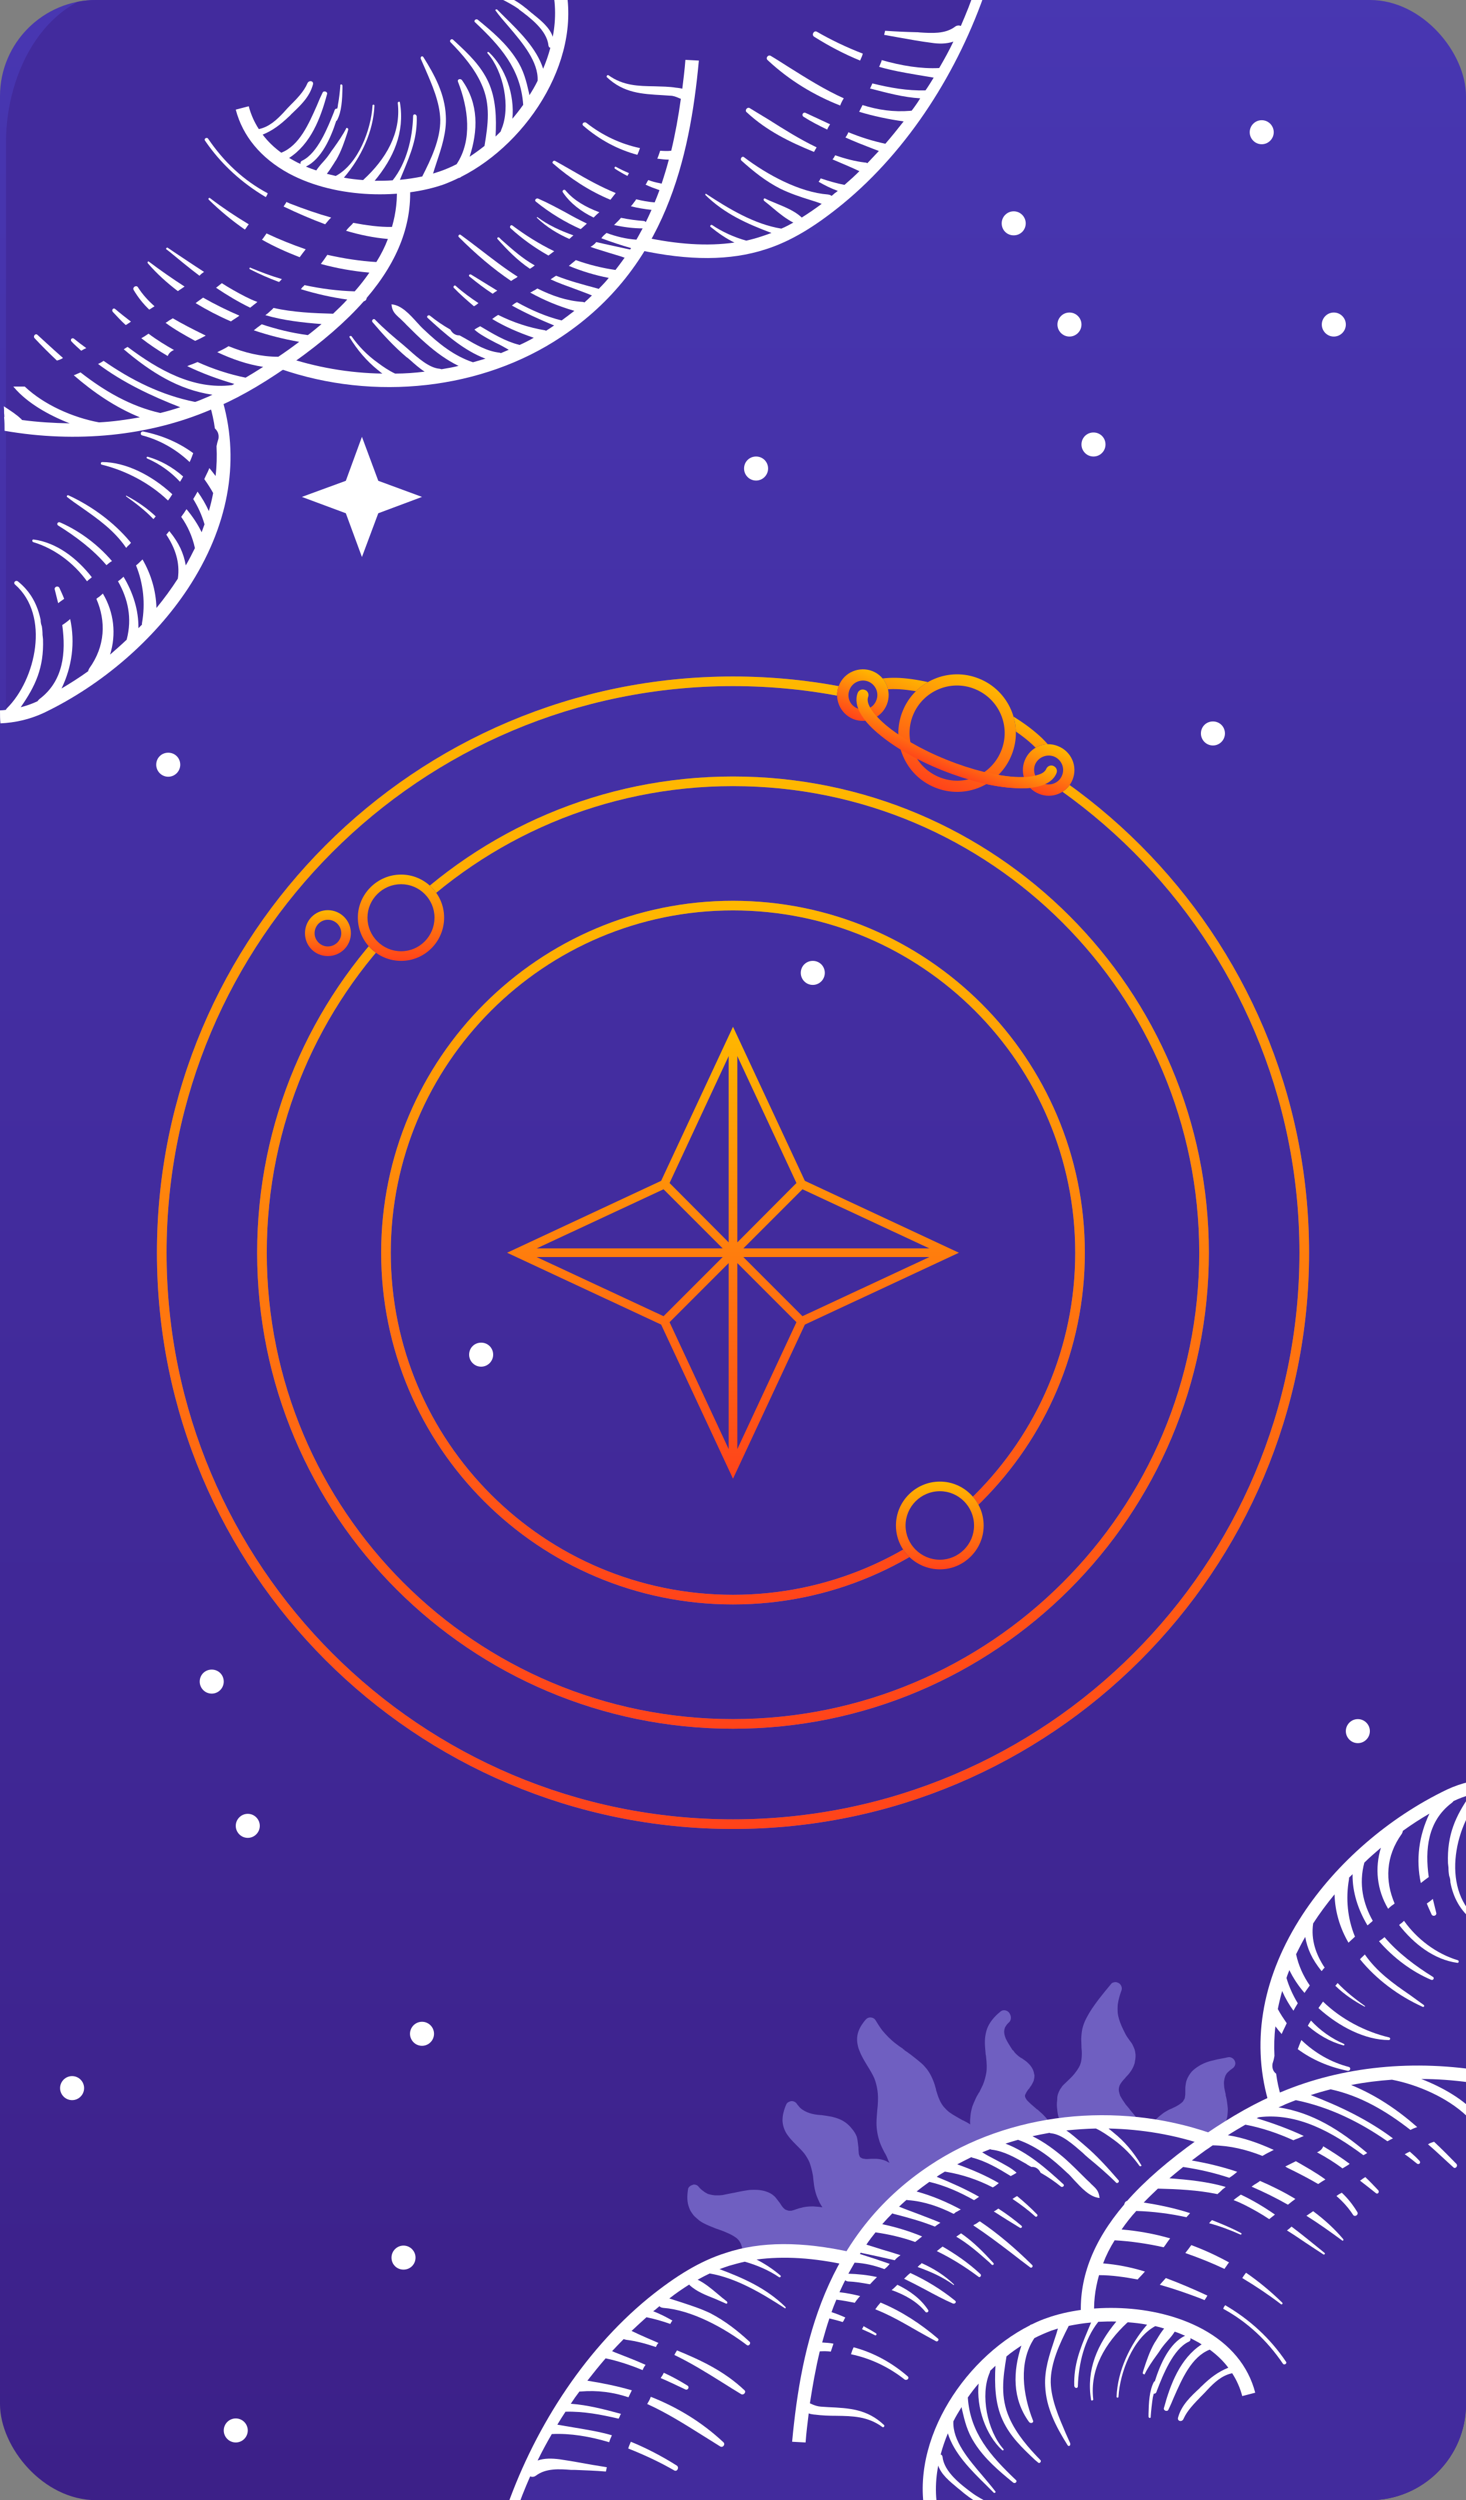 <svg width="61" height="104" viewBox="0 0 61 104" fill="none" xmlns="http://www.w3.org/2000/svg"><rect x="0" y="0" width="61" height="104" fill="#808080" stroke="none"/><defs><linearGradient id="paint0_linear" x1="61" y1="-1.58" x2="61" y2="104" gradientUnits="userSpaceOnUse"><stop stop-color="#4837B2"/><stop offset="1" stop-color="#3C2088"/></linearGradient><linearGradient id="paint1_linear" x1="30.5" y1="37.47" x2="30.5" y2="67.68" gradientUnits="userSpaceOnUse"><stop stop-color="#FFB800"/><stop offset="1" stop-color="#FF3F1B"/></linearGradient><linearGradient id="paint2_linear" x1="30.5" y1="32.3" x2="30.5" y2="73.18" gradientUnits="userSpaceOnUse"><stop stop-color="#FFB800"/><stop offset="1" stop-color="#FF3F1B"/></linearGradient><linearGradient id="paint3_linear" x1="30.5" y1="28.14" x2="30.5" y2="77.61" gradientUnits="userSpaceOnUse"><stop stop-color="#FFB800"/><stop offset="1" stop-color="#FF3F1B"/></linearGradient><linearGradient id="paint4_linear" x1="16.69" y1="36.38" x2="16.69" y2="40.08" gradientUnits="userSpaceOnUse"><stop stop-color="#FFB800"/><stop offset="1" stop-color="#FF3F1B"/></linearGradient><linearGradient id="paint5_linear" x1="13.64" y1="37.86" x2="13.64" y2="39.84" gradientUnits="userSpaceOnUse"><stop stop-color="#FFB800"/><stop offset="1" stop-color="#FF3F1B"/></linearGradient><linearGradient id="paint6_linear" x1="39.11" y1="61.63" x2="39.11" y2="65.4" gradientUnits="userSpaceOnUse"><stop stop-color="#FFB800"/><stop offset="1" stop-color="#FF3F1B"/></linearGradient><linearGradient id="paint7_linear" x1="40.45" y1="28.95" x2="39.16" y2="32.14" gradientUnits="userSpaceOnUse"><stop stop-color="#FFB800"/><stop offset="1" stop-color="#FF3F1B"/></linearGradient><linearGradient id="paint8_linear" x1="30.5" y1="42.71" x2="30.5" y2="62.11" gradientUnits="userSpaceOnUse"><stop stop-color="#FFB800"/><stop offset="1" stop-color="#FF3F1B"/></linearGradient><linearGradient id="paint9_linear" x1="40.74" y1="28.23" x2="38.85" y2="32.91" gradientUnits="userSpaceOnUse"><stop stop-color="#FFB800"/><stop offset="1" stop-color="#FF3F1B"/></linearGradient><linearGradient id="paint10_linear" x1="44.03" y1="31.04" x2="43.21" y2="33.09" gradientUnits="userSpaceOnUse"><stop stop-color="#FFB800"/><stop offset="1" stop-color="#FF3F1B"/></linearGradient><linearGradient id="paint11_linear" x1="36.31" y1="27.92" x2="35.48" y2="29.97" gradientUnits="userSpaceOnUse"><stop stop-color="#FFB800"/><stop offset="1" stop-color="#FF3F1B"/></linearGradient><linearGradient id="paint12_linear" x1="39.91" y1="30.28" x2="39.18" y2="32.1" gradientUnits="userSpaceOnUse"><stop stop-color="#FFB800"/><stop offset="1" stop-color="#FF3F1B"/></linearGradient><clipPath id="clip0"><rect width="61" height="104" rx="4" fill="white"/></clipPath></defs><g clip-path="url(#clip0)"><path d="M4 104C1.79 104 0 102.21 0 100L0 4C0 1.79 1.79 0 4 0L57 0C59.21 0 61 1.79 61 4L61 100C61 102.21 59.21 104 57 104L4 104Z" fill="url(#paint0_linear)"/><path d="M50.91 99.05C50.97 100.03 50.64 100.9 50.41 101.79 50.38 101.92 50.31 102.04 50.24 102.16 49.65 103.17 49.03 104.15 48.1 104.87 47.12 105.63 46.07 106.25 44.8 106.43 43.94 106.55 43.09 106.69 42.24 106.55 41.11 106.36 40 106.12 39.06 105.37 38.57 104.97 38.02 104.65 37.59 104.17 36.6 103.05 35.85 101.84 35.67 100.32 35.62 99.88 35.55 99.44 35.51 98.99 35.43 97.97 35.74 97.02 36 96.06 36.03 95.93 36.09 95.8 36.16 95.68 36.77 94.62 37.43 93.58 38.42 92.84 39.39 92.11 40.41 91.5 41.67 91.34 42.46 91.24 43.25 91.1 44.04 91.21 45.23 91.38 46.39 91.63 47.37 92.41 47.8 92.76 48.28 93.05 48.69 93.45 49.4 94.13 49.87 94.95 50.31 95.8 50.51 96.19 50.59 96.65 50.68 97.08 50.81 97.75 50.99 98.4 50.91 99.05Z" fill="#6F5FC1"/><path d="M59.69 96.48C59.51 96.38 59.33 96.31 59.15 96.25 58.99 96.22 58.82 96.19 58.61 96.19H58.59C58.44 96.19 58.27 96.2 58.11 96.23 58.01 96.24 57.91 96.25 57.81 96.27 57.74 96.28 57.66 96.29 57.6 96.3 57.46 96.32 57.3 96.34 57.12 96.34 57.03 96.34 56.96 96.33 56.91 96.33 56.79 96.31 56.67 96.28 56.56 96.24 56.41 96.17 56.26 96.08 56.13 96L56.12 95.99H56.11L56.1 95.99C56 95.92 55.89 95.85 55.77 95.8 55.44 95.63 55.1 95.54 54.75 95.54 54.72 95.54 54.68 95.54 54.62 95.55 54.42 95.56 54.23 95.59 54.03 95.64 54.05 95.61 54.07 95.55 54.09 95.48 54.11 95.42 54.13 95.35 54.15 95.3V95.3 95.29 95.28 95.27C54.17 95.19 54.2 95.08 54.23 94.98 54.25 94.95 54.26 94.93 54.28 94.9 54.29 94.89 54.3 94.88 54.32 94.86 54.35 94.85 54.37 94.83 54.39 94.82 54.42 94.81 54.46 94.8 54.49 94.8 54.52 94.8 54.54 94.79 54.57 94.79 54.64 94.79 54.72 94.8 54.81 94.81H54.82 54.82C54.92 94.81 54.98 94.82 55.03 94.82H55.05C55.12 94.82 55.2 94.81 55.28 94.8 55.36 94.79 55.42 94.76 55.49 94.72 55.53 94.71 55.59 94.68 55.64 94.65 55.73 94.6 55.83 94.52 55.93 94.43 56.01 94.36 56.07 94.28 56.13 94.21 56.2 94.11 56.27 94.01 56.34 93.91 56.37 93.87 56.39 93.83 56.41 93.8L56.44 93.76 56.45 93.75 56.46 93.74 56.46 93.74V93.73L56.47 93.73C56.54 93.62 56.62 93.5 56.71 93.39 56.8 93.27 56.89 93.18 56.99 93.1 57.07 93.04 57.15 93 57.24 92.96 57.28 92.94 57.3 92.91 57.33 92.86 57.37 92.81 57.38 92.73 57.36 92.67 57.35 92.62 57.33 92.58 57.29 92.56 57.25 92.51 57.19 92.49 57.11 92.48 57.1 92.48 57.08 92.48 57.07 92.48H57.06 57.05 57.04 57.02C57.02 92.48 57.02 92.48 57.01 92.48 56.97 92.45 56.93 92.44 56.91 92.43L56.88 92.42C56.82 92.39 56.74 92.39 56.68 92.39 56.67 92.39 56.66 92.39 56.65 92.39 56.6 92.39 56.54 92.4 56.5 92.4H56.49L56.46 92.41C56.38 92.43 56.31 92.45 56.25 92.47 56.1 92.52 55.96 92.59 55.82 92.67L55.8 92.68C55.68 92.73 55.6 92.77 55.52 92.81 55.46 92.83 55.41 92.84 55.36 92.85 55.31 92.86 55.25 92.86 55.19 92.86 55.11 92.86 55.03 92.86 54.95 92.85 54.89 92.84 54.82 92.83 54.75 92.82L54.74 92.81H54.73 54.72L54.7 92.81H54.7C54.63 92.8 54.56 92.79 54.49 92.77 54.35 92.76 54.23 92.75 54.12 92.75 54.08 92.75 54.03 92.75 53.95 92.76 53.78 92.77 53.61 92.8 53.45 92.85 53.25 92.9 53.06 92.98 52.93 93.03L52.92 93.04C52.91 93.04 52.9 93.05 52.89 93.05 52.91 93 52.92 92.95 52.93 92.86 52.94 92.76 52.95 92.66 52.96 92.57V92.56 92.54 92.52 92.52 92.51 92.51C52.97 92.42 52.98 92.34 52.99 92.25 53.02 92.05 53.06 91.78 53.16 91.54 53.19 91.48 53.22 91.42 53.26 91.37 53.3 91.32 53.34 91.28 53.38 91.24 53.51 91.15 53.65 91.09 53.78 91.03L53.82 91.01 53.9 90.98C54.15 90.86 54.35 90.72 54.48 90.56 54.57 90.46 54.64 90.34 54.7 90.21 54.77 90.06 54.82 89.92 54.86 89.78 54.91 89.59 54.94 89.39 54.96 89.22 54.97 89.15 54.97 89.1 54.98 89.06 55.01 88.86 55.05 88.7 55.1 88.56 55.15 88.45 55.22 88.34 55.3 88.23 55.36 88.16 55.43 88.08 55.51 88 55.57 87.94 55.6 87.84 55.57 87.75 55.55 87.65 55.44 87.56 55.33 87.56H55.32C54.94 87.57 54.63 87.62 54.35 87.7 54.1 87.76 53.86 87.88 53.62 88.03 53.38 88.19 53.16 88.39 52.95 88.58 52.84 88.69 52.73 88.79 52.63 88.9L52.61 88.91 52.6 88.92C52.56 88.96 52.49 89.03 52.42 89.09 52.36 89.13 52.29 89.17 52.21 89.2 52.06 89.26 51.87 89.33 51.67 89.36 51.65 89.37 51.62 89.37 51.6 89.37H51.57 51.57 51.56 51.56C51.44 89.38 51.32 89.39 51.21 89.42 51.04 89.46 50.88 89.56 50.75 89.69 50.68 89.77 50.62 89.86 50.58 89.95 50.53 90.04 50.51 90.14 50.49 90.26 50.48 90.35 50.48 90.45 50.48 90.52 50.48 90.62 50.47 90.69 50.47 90.75 50.46 90.8 50.45 90.85 50.43 90.9 50.41 90.93 50.39 90.97 50.36 91.01 50.33 91.04 50.3 91.06 50.28 91.09 50.22 91.13 50.17 91.15 50.1 91.19L50.04 91.21 50.02 91.22C50 91.23 49.97 91.24 49.94 91.24 49.96 91.23 49.96 91.22 49.97 91.19 50 91.08 50.01 90.96 50.03 90.86 50.06 90.62 50.07 90.42 50.05 90.24 50.04 90.1 50.01 89.96 49.99 89.87V89.85 89.84 89.83L49.99 89.81 49.98 89.79C49.97 89.73 49.96 89.67 49.95 89.6 49.93 89.46 49.93 89.33 49.94 89.22 49.95 89.16 49.97 89.1 49.99 89.05 50 89.02 50.02 88.99 50.04 88.95L50.05 88.95C50.06 88.94 50.07 88.92 50.08 88.91 50.12 88.88 50.17 88.86 50.23 88.83L50.26 88.82 50.29 88.81 50.3 88.81C50.35 88.79 50.4 88.77 50.44 88.76 50.49 88.74 50.54 88.72 50.59 88.69 50.66 88.66 50.71 88.62 50.76 88.58 50.92 88.46 51.03 88.26 51.07 88.03 51.08 87.93 51.09 87.83 51.09 87.72 51.08 87.61 51.07 87.51 51.05 87.39 51.04 87.31 51.02 87.23 51 87.16L51 87.15V87.14 87.13 87.12C50.98 87.05 50.96 86.93 50.94 86.83 50.93 86.72 50.92 86.61 50.94 86.53 50.95 86.47 50.96 86.42 50.98 86.37 50.99 86.33 51.02 86.29 51.05 86.24 51.1 86.19 51.14 86.15 51.2 86.1 51.22 86.09 51.25 86.07 51.27 86.05 51.37 85.99 51.43 85.87 51.39 85.76 51.36 85.65 51.25 85.57 51.14 85.57 51.12 85.57 51.1 85.58 51.07 85.58 51.05 85.59 51.03 85.59 51.02 85.59L50.99 85.6C50.94 85.61 50.88 85.62 50.83 85.63 50.72 85.65 50.61 85.67 50.51 85.7 50.26 85.75 50.04 85.84 49.87 85.95 49.77 86.01 49.67 86.09 49.59 86.17 49.5 86.28 49.42 86.4 49.37 86.55 49.35 86.61 49.34 86.68 49.33 86.75 49.32 86.81 49.32 86.86 49.32 86.92 49.32 86.95 49.32 86.97 49.32 87V87.01C49.32 87.09 49.32 87.15 49.31 87.19 49.31 87.23 49.3 87.27 49.29 87.3 49.27 87.33 49.25 87.37 49.22 87.42 49.18 87.46 49.14 87.49 49.1 87.52 49 87.59 48.89 87.65 48.79 87.69L48.78 87.7 48.75 87.71C48.68 87.74 48.61 87.77 48.55 87.81 48.45 87.86 48.35 87.94 48.3 87.98 48.04 88.19 47.82 88.44 47.64 88.73 47.63 88.76 47.61 88.78 47.6 88.8 47.61 88.77 47.6 88.74 47.59 88.71 47.5 88.33 47.25 88.03 47.01 87.75L47 87.73C46.93 87.65 46.88 87.59 46.84 87.54 46.74 87.4 46.67 87.29 46.61 87.18 46.59 87.11 46.57 87.06 46.56 87 46.55 86.95 46.55 86.9 46.56 86.85 46.56 86.82 46.58 86.78 46.59 86.74 46.61 86.7 46.64 86.65 46.68 86.6 46.72 86.55 46.75 86.51 46.8 86.46L46.81 86.45 46.81 86.45 46.82 86.44 46.83 86.43 46.83 86.42 46.84 86.41C46.93 86.32 47 86.24 47.05 86.16 47.11 86.08 47.16 85.98 47.2 85.86 47.22 85.81 47.22 85.76 47.23 85.71L47.24 85.67C47.25 85.6 47.25 85.53 47.25 85.47 47.24 85.42 47.24 85.36 47.22 85.29 47.21 85.24 47.18 85.18 47.17 85.15L47.15 85.11C47.12 85.03 47.07 84.96 47.02 84.9L47 84.87C46.95 84.8 46.88 84.71 46.83 84.61 46.81 84.57 46.79 84.53 46.78 84.51L46.77 84.49 46.75 84.45C46.72 84.39 46.7 84.34 46.67 84.28 46.58 84.07 46.53 83.9 46.51 83.75 46.5 83.63 46.5 83.5 46.51 83.38 46.54 83.16 46.61 82.94 46.67 82.78 46.7 82.68 46.65 82.55 46.55 82.49 46.51 82.47 46.46 82.45 46.42 82.45 46.36 82.45 46.27 82.47 46.23 82.53 46.02 82.78 45.86 82.98 45.72 83.16 45.51 83.44 45.35 83.67 45.23 83.9 45.17 84.01 45.11 84.14 45.07 84.27 45.02 84.42 45 84.59 44.99 84.8 44.99 84.92 45 85.03 45 85.14V85.14 85.16 85.17 85.17 85.18C45.02 85.34 45.02 85.49 45 85.66 44.99 85.75 44.97 85.82 44.94 85.9 44.89 86.02 44.81 86.13 44.71 86.26 44.6 86.4 44.48 86.5 44.36 86.62L44.35 86.63C44.29 86.69 44.24 86.73 44.2 86.78 44.17 86.83 44.14 86.87 44.11 86.91 44.09 86.95 44.07 86.99 44.06 87.01L44.05 87.03 44.05 87.04 44.04 87.06C44 87.15 43.99 87.25 43.99 87.33V87.35C43.97 87.48 43.97 87.62 43.99 87.74 44 87.87 44.02 88 44.07 88.14L44.08 88.18 44.09 88.21V88.21C44.12 88.3 44.15 88.39 44.16 88.47 44.17 88.53 44.17 88.58 44.16 88.62 44.16 88.66 44.15 88.69 44.14 88.71 44.12 88.74 44.1 88.78 44.07 88.82 44.04 88.86 44.01 88.89 43.98 88.93L43.97 88.94 43.97 88.94 43.96 88.95C43.93 88.98 43.9 89.01 43.87 89.05 43.84 88.73 43.76 88.46 43.62 88.22 43.56 88.13 43.48 88.04 43.42 87.98 43.33 87.89 43.23 87.81 43.18 87.76 43.14 87.74 43.12 87.72 43.1 87.7 42.97 87.59 42.84 87.48 42.73 87.36 42.71 87.33 42.68 87.29 42.67 87.26 42.66 87.24 42.65 87.22 42.65 87.2 42.65 87.19 42.65 87.18 42.65 87.16 42.65 87.15 42.66 87.13 42.67 87.11 42.71 87.02 42.77 86.93 42.82 86.88L42.83 86.87 42.84 86.86 42.84 86.84 42.85 86.84C42.86 86.81 42.88 86.79 42.9 86.77 42.94 86.7 42.98 86.63 43.01 86.56 43.02 86.53 43.02 86.5 43.03 86.47 43.04 86.44 43.04 86.41 43.04 86.38 43.05 86.35 43.04 86.31 43.04 86.3L43.03 86.27C43.01 86.11 42.92 85.95 42.77 85.81 42.69 85.73 42.6 85.68 42.52 85.62L42.51 85.61 42.49 85.61 42.48 85.6C42.45 85.58 42.41 85.55 42.38 85.53 42.34 85.49 42.31 85.47 42.28 85.44 42.24 85.4 42.2 85.36 42.19 85.33L42.18 85.32 42.15 85.28 42.14 85.29C41.99 85.06 41.93 84.96 41.85 84.8 41.82 84.73 41.8 84.66 41.79 84.59 41.78 84.54 41.78 84.49 41.79 84.45 41.79 84.41 41.81 84.37 41.82 84.33 41.84 84.29 41.87 84.26 41.9 84.21 41.93 84.18 41.96 84.14 41.99 84.12 42.06 84.05 42.08 83.94 42.05 83.84 42.03 83.79 42.01 83.74 41.97 83.7 41.92 83.65 41.85 83.62 41.78 83.62 41.72 83.62 41.66 83.64 41.6 83.7 41.37 83.89 41.21 84.09 41.11 84.3 41.06 84.41 41.03 84.52 41.01 84.63 40.99 84.73 40.98 84.84 40.98 84.96 40.98 85.12 41 85.27 41.01 85.41V85.42 85.42 85.43 85.44C41.02 85.48 41.03 85.52 41.03 85.56 41.06 85.82 41.07 86.03 41.04 86.22 41.01 86.38 40.97 86.55 40.9 86.72 40.84 86.84 40.78 86.97 40.74 87.05L40.73 87.05 40.72 87.06 40.72 87.07 40.71 87.08 40.71 87.09 40.7 87.11 40.69 87.12 40.68 87.14C40.65 87.19 40.62 87.24 40.6 87.29 40.55 87.4 40.5 87.51 40.46 87.62 40.42 87.76 40.39 87.89 40.38 88.02 40.37 88.12 40.36 88.23 40.37 88.37 40.27 88.3 40.15 88.24 40.07 88.2L40.06 88.2C39.87 88.09 39.68 87.99 39.51 87.87 39.42 87.8 39.34 87.72 39.27 87.64 39.2 87.55 39.14 87.46 39.09 87.34 39.03 87.21 38.99 87.07 38.95 86.94V86.93C38.94 86.86 38.91 86.8 38.9 86.74 38.81 86.46 38.7 86.24 38.56 86.06 38.5 85.99 38.46 85.94 38.41 85.89 38.36 85.84 38.3 85.79 38.25 85.75L38.25 85.75 38.24 85.74C38.12 85.64 38 85.55 37.9 85.47 37.81 85.4 37.72 85.34 37.63 85.28L37.63 85.27 37.62 85.26 37.61 85.25 37.59 85.25 37.58 85.24 37.57 85.23 37.57 85.22C37.49 85.17 37.39 85.1 37.3 85.03 37.06 84.85 36.88 84.66 36.72 84.47 36.62 84.34 36.53 84.2 36.44 84.05 36.4 83.97 36.31 83.92 36.21 83.92 36.14 83.92 36.08 83.95 36.03 84 35.84 84.22 35.72 84.43 35.68 84.65 35.66 84.76 35.66 84.86 35.67 84.96 35.69 85.08 35.71 85.19 35.76 85.3 35.84 85.52 35.97 85.73 36.09 85.93 36.19 86.09 36.3 86.27 36.38 86.45 36.44 86.6 36.48 86.76 36.51 86.95 36.54 87.14 36.54 87.35 36.52 87.61 36.51 87.67 36.51 87.74 36.5 87.8V87.8 87.81C36.49 87.97 36.47 88.13 36.47 88.31 36.47 88.58 36.52 88.84 36.6 89.09 36.65 89.23 36.71 89.36 36.8 89.53 36.87 89.64 36.92 89.76 36.97 89.89 36.99 89.92 37 89.94 37.01 89.97 36.99 89.96 36.97 89.94 36.92 89.92 36.83 89.87 36.72 89.83 36.57 89.81 36.52 89.8 36.46 89.8 36.4 89.8 36.35 89.8 36.3 89.8 36.25 89.8 36.19 89.8 36.14 89.81 36.09 89.81 36.04 89.81 36 89.81 35.97 89.8 35.93 89.8 35.9 89.79 35.87 89.78 35.85 89.77 35.84 89.76 35.82 89.75L35.81 89.75C35.8 89.74 35.8 89.73 35.78 89.72 35.77 89.71 35.77 89.69 35.76 89.67 35.74 89.63 35.73 89.58 35.73 89.52 35.72 89.46 35.72 89.4 35.72 89.34V89.34C35.7 89.19 35.69 89.02 35.65 88.88 35.6 88.75 35.52 88.63 35.44 88.54 35.37 88.45 35.28 88.36 35.18 88.29 35.03 88.18 34.83 88.1 34.61 88.05 34.46 88.02 34.31 88 34.17 87.98H34.15 34.14C34.1 87.98 34.06 87.97 34.03 87.97 33.84 87.95 33.7 87.91 33.58 87.86 33.51 87.83 33.44 87.79 33.38 87.75 33.31 87.7 33.26 87.65 33.21 87.58 33.19 87.57 33.18 87.55 33.17 87.53 33.11 87.44 33.03 87.4 32.94 87.4 32.9 87.4 32.85 87.42 32.81 87.44 32.77 87.46 32.74 87.49 32.72 87.53 32.66 87.66 32.63 87.76 32.6 87.88 32.57 87.99 32.56 88.11 32.56 88.22 32.57 88.41 32.63 88.6 32.74 88.77 32.84 88.92 32.96 89.05 33.1 89.19L33.14 89.23 33.14 89.23C33.25 89.34 33.37 89.46 33.46 89.57 33.55 89.69 33.62 89.81 33.68 89.94 33.74 90.1 33.79 90.29 33.83 90.52L33.84 90.62V90.63C33.86 90.81 33.88 91 33.93 91.18 33.96 91.29 34 91.4 34.07 91.55 34.1 91.63 34.16 91.72 34.22 91.82 34.12 91.8 33.99 91.79 33.84 91.78 33.83 91.78 33.81 91.78 33.8 91.78 33.62 91.78 33.46 91.8 33.33 91.84 33.27 91.85 33.21 91.87 33.16 91.89H33.15L33.15 91.89C33.08 91.92 33.01 91.94 32.93 91.96 32.92 91.96 32.89 91.96 32.88 91.96 32.86 91.96 32.84 91.96 32.82 91.96 32.78 91.95 32.74 91.94 32.7 91.92 32.68 91.91 32.66 91.91 32.65 91.89 32.62 91.87 32.59 91.84 32.56 91.8 32.53 91.76 32.49 91.71 32.47 91.67L32.47 91.66 32.45 91.65 32.45 91.64C32.44 91.63 32.43 91.6 32.41 91.59 32.37 91.54 32.34 91.49 32.28 91.42 32.24 91.37 32.18 91.32 32.14 91.29 32.03 91.21 31.91 91.17 31.81 91.14 31.7 91.11 31.57 91.09 31.42 91.09 31.4 91.09 31.38 91.09 31.37 91.09 31.29 91.09 31.2 91.09 31.09 91.11 30.96 91.13 30.84 91.15 30.7 91.18L30.51 91.22H30.5 30.5C30.35 91.25 30.2 91.28 30.05 91.31 29.98 91.32 29.9 91.32 29.82 91.32 29.77 91.32 29.72 91.32 29.67 91.31 29.59 91.3 29.52 91.28 29.45 91.26 29.38 91.22 29.32 91.19 29.26 91.14 29.19 91.09 29.12 91.03 29.06 90.95 29.02 90.9 28.95 90.87 28.87 90.87 28.85 90.87 28.83 90.88 28.81 90.89 28.73 90.91 28.64 90.98 28.63 91.06 28.58 91.37 28.59 91.61 28.67 91.82 28.69 91.88 28.71 91.93 28.74 91.98 28.77 92.03 28.81 92.08 28.85 92.14 28.93 92.23 29.02 92.3 29.1 92.37 29.28 92.5 29.51 92.59 29.69 92.66 29.77 92.7 29.85 92.72 29.96 92.76H29.96L29.98 92.77 29.99 92.77C30.07 92.8 30.17 92.84 30.26 92.88 30.4 92.94 30.51 93 30.61 93.07 30.66 93.1 30.7 93.15 30.74 93.19 30.78 93.24 30.8 93.29 30.83 93.34 30.88 93.47 30.9 93.6 30.92 93.74 30.95 93.86 30.97 93.99 31.01 94.11 31.04 94.19 31.08 94.27 31.12 94.34 31.16 94.42 31.22 94.49 31.28 94.56 31.34 94.63 31.42 94.7 31.5 94.75 31.57 94.81 31.65 94.85 31.73 94.9 32 95.04 32.31 95.12 32.59 95.18L32.69 95.2C32.92 95.25 33.14 95.3 33.37 95.38 33.37 95.38 33.38 95.39 33.38 95.39 33.3 95.39 33.23 95.4 33.16 95.43 33.08 95.45 33 95.48 32.92 95.52 32.85 95.55 32.79 95.58 32.76 95.6L32.75 95.6 32.74 95.61 32.73 95.62C32.68 95.64 32.63 95.67 32.57 95.69 32.47 95.73 32.38 95.76 32.29 95.77 32.26 95.78 32.22 95.78 32.18 95.78 32.14 95.78 32.11 95.78 32.08 95.77 32.06 95.77 32.03 95.76 32.01 95.76 31.98 95.74 31.95 95.72 31.93 95.71 31.86 95.64 31.79 95.58 31.73 95.51 31.69 95.46 31.63 95.4 31.58 95.35 31.51 95.28 31.43 95.22 31.34 95.18 31.21 95.11 31.05 95.08 30.94 95.07 30.9 95.07 30.87 95.07 30.84 95.07 30.77 95.07 30.7 95.07 30.63 95.09 30.55 95.11 30.47 95.14 30.38 95.2 30.34 95.22 30.3 95.25 30.27 95.27 30.23 95.3 30.22 95.31 30.2 95.32 30.13 95.37 30.06 95.41 30 95.45 29.78 95.53 29.56 95.58 29.32 95.62 29.2 95.63 29.09 95.63 28.98 95.63 28.87 95.63 28.76 95.63 28.65 95.62 28.58 95.6 28.5 95.59 28.43 95.58 28.4 95.57 28.38 95.57 28.36 95.57 28.32 95.57 28.27 95.58 28.24 95.6 28.16 95.65 28.11 95.73 28.11 95.82 28.1 96.12 28.15 96.37 28.27 96.57 28.37 96.74 28.53 96.88 28.74 96.97 28.85 97.01 28.95 97.04 29.05 97.07 29.16 97.1 29.28 97.11 29.39 97.12 29.49 97.13 29.59 97.15 29.67 97.15H29.68 29.69 29.69 29.71C29.79 97.16 29.89 97.17 29.98 97.18 30.15 97.2 30.28 97.24 30.39 97.27 30.47 97.31 30.54 97.35 30.6 97.39 30.7 97.47 30.78 97.55 30.87 97.67 30.9 97.71 30.93 97.75 30.95 97.78L30.96 97.78C31.05 97.9 31.15 98.04 31.26 98.15 31.33 98.22 31.41 98.29 31.52 98.36 31.5 98.37 31.49 98.38 31.49 98.4L31.48 98.41 31.47 98.42C31.42 98.49 31.38 98.57 31.33 98.66 31.3 98.73 31.26 98.82 31.24 98.87L31.24 98.88V98.88L31.21 98.95C31.16 99.05 31.11 99.16 31.03 99.28 31 99.31 30.96 99.35 30.92 99.38 30.88 99.41 30.84 99.43 30.8 99.45 30.76 99.47 30.74 99.47 30.71 99.48 30.69 99.48 30.67 99.48 30.66 99.48 30.62 99.48 30.59 99.48 30.56 99.47 30.5 99.46 30.43 99.44 30.35 99.43H30.34L30.33 99.42C30.23 99.4 30.12 99.38 30.01 99.37 29.98 99.37 29.96 99.37 29.93 99.37 29.72 99.37 29.52 99.45 29.39 99.53 29.27 99.6 29.16 99.69 29.04 99.84L29 99.89C28.97 99.93 28.94 99.96 28.9 100 28.86 100.06 28.8 100.11 28.74 100.16 28.58 100.27 28.42 100.36 28.25 100.44 28.11 100.49 27.95 100.54 27.8 100.56 27.72 100.57 27.64 100.57 27.55 100.57 27.46 100.57 27.37 100.57 27.28 100.55 27.22 100.55 27.17 100.54 27.13 100.53 27.1 100.53 27.08 100.53 27.06 100.53 27.01 100.53 26.97 100.54 26.93 100.56 26.88 100.59 26.84 100.64 26.81 100.71V100.72 100.72C26.79 100.8 26.81 100.91 26.88 100.97 27.09 101.17 27.3 101.31 27.53 101.41 27.64 101.46 27.76 101.5 27.87 101.52 27.99 101.55 28.12 101.56 28.23 101.57 28.38 101.59 28.53 101.59 28.7 101.59H28.79 28.85 28.9C29.1 101.59 29.37 101.6 29.64 101.63 29.89 101.66 30.15 101.73 30.5 101.84L30.59 101.87C30.84 101.95 31.09 102.03 31.34 102.08 31.51 102.11 31.68 102.12 31.85 102.13 31.86 102.13 31.89 102.13 31.9 102.13 32.08 102.13 32.27 102.11 32.41 102.08 32.5 102.07 32.6 102.05 32.7 102.03 32.67 102.07 32.65 102.12 32.64 102.16L32.63 102.17C32.61 102.22 32.6 102.26 32.59 102.32 32.56 102.44 32.55 102.56 32.54 102.68V102.7 102.71 102.72C32.53 102.77 32.53 102.82 32.53 102.87 32.52 102.93 32.51 102.99 32.49 103.04 32.48 103.06 32.47 103.08 32.45 103.1 32.43 103.12 32.42 103.13 32.4 103.15 32.39 103.16 32.36 103.18 32.33 103.19 32.31 103.19 32.29 103.2 32.28 103.2 32.27 103.2 32.26 103.2 32.24 103.2 32.22 103.2 32.2 103.2 32.18 103.2 32.07 103.19 31.98 103.15 31.88 103.13H31.87C31.81 103.1 31.74 103.09 31.68 103.07 31.59 103.05 31.49 103.03 31.4 103.03H31.39 31.38C31.28 103.03 31.19 103.05 31.07 103.1 30.97 103.14 30.88 103.18 30.82 103.23 30.73 103.29 30.66 103.36 30.59 103.45 30.51 103.55 30.46 103.68 30.41 103.8L30.39 103.84C30.35 103.94 30.3 104.03 30.25 104.1 30.15 104.21 30.05 104.32 29.91 104.43 29.71 104.57 29.49 104.69 29.28 104.81L29.25 104.82C29.22 104.84 29.1 104.91 29 104.96 28.92 105.01 28.87 105.09 28.87 105.18 28.87 105.3 28.95 105.4 29.06 105.42 29.26 105.48 29.48 105.52 29.72 105.53 29.77 105.54 29.82 105.54 29.87 105.54 30.01 105.54 30.16 105.53 30.35 105.5 30.56 105.47 30.79 105.44 31 105.4H31.01 31.03C31.19 105.36 31.39 105.32 31.59 105.3 31.76 105.27 31.91 105.27 32.06 105.27 32.18 105.27 32.29 105.27 32.4 105.28 32.4 105.28 32.39 105.28 32.39 105.27 32.53 105.3 32.65 105.31 32.78 105.32 32.8 105.32 32.81 105.32 32.82 105.32 32.93 105.32 33.04 105.31 33.17 105.29 33.29 105.27 33.39 105.25 33.49 105.22 33.56 105.21 33.63 105.18 33.71 105.14 33.7 105.25 33.71 105.37 33.72 105.47 33.73 105.55 33.74 105.63 33.75 105.7V105.71 105.72L33.75 105.74 33.76 105.83C33.78 105.95 33.79 106.09 33.78 106.23 33.77 106.28 33.76 106.33 33.74 106.38 33.72 106.42 33.7 106.46 33.67 106.49 33.64 106.52 33.62 106.55 33.59 106.58 33.55 106.61 33.51 106.63 33.46 106.65 33.33 106.7 33.19 106.72 33.07 106.75H33.06 33.06C32.97 106.76 32.88 106.78 32.8 106.8 32.67 106.84 32.55 106.89 32.44 106.95 32.32 107.03 32.2 107.15 32.11 107.3 32.08 107.35 32.05 107.42 32.02 107.49L32.02 107.5C31.99 107.56 31.98 107.63 31.96 107.68 31.94 107.8 31.93 107.93 31.93 108.1 31.93 108.18 31.93 108.26 31.93 108.33V108.34 108.35 108.36 108.37 108.38C31.94 108.55 31.94 108.72 31.93 108.89 31.91 108.98 31.89 109.06 31.86 109.15 31.8 109.27 31.72 109.39 31.61 109.53 31.57 109.59 31.52 109.64 31.48 109.69 31.33 109.88 31.17 110.07 31.06 110.28 31.01 110.36 31.01 110.46 31.06 110.53 31.11 110.61 31.2 110.66 31.28 110.66 31.3 110.66 31.33 110.65 31.35 110.65 31.56 110.58 31.77 110.49 31.96 110.38 32.15 110.27 32.33 110.13 32.48 110 32.61 109.9 32.73 109.78 32.84 109.69L32.85 109.68 32.86 109.67 32.86 109.67 32.87 109.66C33.02 109.53 33.18 109.38 33.35 109.25 33.54 109.11 33.72 109 33.9 108.92 33.97 108.89 34.04 108.87 34.12 108.86 34.21 108.85 34.32 108.85 34.4 108.85 34.44 108.85 34.47 108.85 34.51 108.85H34.52C34.56 108.85 34.6 108.85 34.63 108.85 34.7 108.85 34.75 108.85 34.82 108.84 34.96 108.84 35.08 108.82 35.19 108.78 35.3 108.74 35.41 108.67 35.52 108.59 35.74 108.41 35.87 108.18 35.99 107.95 36.06 107.82 36.14 107.68 36.23 107.55 36.39 107.36 36.58 107.18 36.77 107.02 36.85 106.96 36.95 106.9 37.04 106.85 37.02 106.89 37.01 106.94 37 106.99 36.97 107.17 36.97 107.35 36.98 107.51 36.99 107.66 36.99 107.84 36.97 108.02 36.95 108.14 36.92 108.27 36.87 108.39 36.82 108.51 36.76 108.61 36.69 108.7 36.63 108.79 36.54 108.86 36.45 108.94 36.43 108.96 36.4 108.97 36.38 108.99 36.3 109.04 36.21 109.11 36.12 109.19 35.99 109.31 35.9 109.46 35.84 109.65 35.8 109.77 35.78 109.9 35.77 109.99 35.76 110.11 35.75 110.22 35.75 110.32V110.4 110.43 110.43 110.44 110.45 110.45C35.74 110.64 35.74 110.83 35.72 111.01 35.7 111.16 35.66 111.29 35.61 111.42 35.51 111.65 35.37 111.84 35.25 111.99 35.2 112.07 35.21 112.18 35.25 112.25 35.3 112.33 35.38 112.37 35.48 112.38 35.52 112.38 35.55 112.38 35.59 112.38 35.7 112.38 35.82 112.37 35.94 112.35 36.01 112.34 36.07 112.33 36.12 112.31 36.19 112.3 36.26 112.26 36.31 112.24 36.5 112.16 36.65 112.02 36.8 111.81 36.9 111.68 36.97 111.53 37.03 111.39L37.07 111.3C37.15 111.14 37.25 110.94 37.38 110.76 37.44 110.69 37.5 110.63 37.55 110.58 37.61 110.54 37.67 110.51 37.75 110.47 37.87 110.42 38.02 110.38 38.1 110.36H38.11L38.12 110.35C38.3 110.3 38.45 110.25 38.58 110.19 38.73 110.13 38.86 110.03 39 109.9 39.11 109.78 39.21 109.65 39.3 109.49L39.3 109.49 39.31 109.48C39.32 109.54 39.35 109.63 39.39 109.74 39.44 109.86 39.5 109.98 39.58 110.1 39.63 110.17 39.68 110.24 39.74 110.31L39.75 110.33 39.76 110.34 39.8 110.39C39.86 110.47 39.93 110.57 39.98 110.68 40 110.72 40.01 110.76 40.02 110.8 40.02 110.83 40.02 110.87 40.02 110.91 40.01 110.94 40.01 110.97 40 111 39.98 111.02 39.97 111.05 39.95 111.07 39.88 111.16 39.79 111.23 39.7 111.3L39.68 111.31C39.6 111.38 39.54 111.42 39.49 111.47 39.39 111.56 39.32 111.67 39.27 111.77 39.23 111.85 39.22 111.91 39.2 111.97 39.19 112.05 39.18 112.14 39.19 112.22 39.2 112.53 39.36 112.8 39.5 113.01 39.53 113.06 39.59 113.13 39.6 113.15L39.61 113.16 39.61 113.16 39.62 113.18 39.63 113.19 39.63 113.2 39.64 113.2 39.64 113.21C39.75 113.36 39.86 113.51 39.94 113.69 40.03 113.9 40.09 114.1 40.12 114.29 40.14 114.5 40.14 114.73 40.1 114.98 40.1 115.03 40.09 115.08 40.08 115.13 40.07 115.17 40.07 115.22 40.08 115.26 40.09 115.31 40.12 115.34 40.15 115.37 40.2 115.42 40.27 115.45 40.34 115.45 40.39 115.45 40.43 115.44 40.47 115.41 40.57 115.34 40.65 115.28 40.72 115.21 40.8 115.14 40.86 115.06 40.92 114.98 41.03 114.85 41.11 114.69 41.19 114.46 41.25 114.29 41.29 114.09 41.32 113.93 41.33 113.81 41.36 113.67 41.37 113.58V113.56 113.55 113.53L41.37 113.47 41.38 113.38C41.42 113.14 41.46 112.87 41.57 112.62 41.61 112.53 41.65 112.45 41.7 112.38 41.8 112.27 41.91 112.18 42 112.11L42.06 112.07C42.14 112 42.23 111.94 42.31 111.87 42.42 111.79 42.51 111.68 42.61 111.56 42.71 111.42 42.78 111.26 42.83 111.13 42.88 111.02 42.91 110.88 42.93 110.73 42.97 110.46 42.97 110.21 42.97 109.95V109.87C42.97 109.68 42.97 109.5 42.98 109.34 43.06 109.48 43.16 109.61 43.26 109.73L43.27 109.75 43.29 109.76C43.31 109.8 43.34 109.83 43.37 109.86 43.49 110.01 43.57 110.15 43.63 110.28 43.67 110.37 43.69 110.45 43.7 110.52 43.7 110.55 43.7 110.58 43.7 110.61 43.69 110.66 43.67 110.72 43.65 110.78 43.62 110.84 43.59 110.91 43.56 110.95L43.56 110.96 43.55 110.97 43.55 110.97 43.54 110.99 43.53 111C43.48 111.1 43.43 111.2 43.4 111.29 43.37 111.38 43.34 111.48 43.34 111.61 43.33 111.67 43.34 111.73 43.35 111.79 43.37 111.86 43.39 111.93 43.42 111.99 43.51 112.21 43.7 112.35 43.84 112.44 43.9 112.47 43.97 112.52 44.03 112.55L44.04 112.56 44.05 112.56H44.05L44.06 112.57 44.07 112.58C44.13 112.62 44.22 112.67 44.29 112.72 44.34 112.75 44.37 112.79 44.41 112.83 44.44 112.88 44.48 112.93 44.5 113 44.55 113.11 44.58 113.23 44.6 113.36 44.63 113.61 44.62 113.85 44.61 114.05 44.61 114.11 44.63 114.17 44.68 114.22 44.73 114.27 44.81 114.31 44.87 114.31 44.94 114.31 45.01 114.28 45.06 114.23L45.08 114.2 45.1 114.18C45.12 114.14 45.13 114.09 45.13 114.05 45.15 113.9 45.16 113.74 45.19 113.53V113.52C45.23 113.24 45.28 112.94 45.33 112.6 45.34 112.56 45.35 112.53 45.35 112.49 45.39 112.27 45.42 112.05 45.5 111.84 45.55 111.74 45.61 111.63 45.68 111.53 45.73 111.44 45.8 111.35 45.85 111.3L45.86 111.29 45.92 111.22C45.99 111.12 46.06 111.02 46.13 110.91 46.2 110.78 46.25 110.64 46.28 110.51 46.32 110.32 46.33 110.1 46.29 109.87 46.31 109.9 46.35 109.94 46.43 110 46.58 110.12 46.72 110.22 46.87 110.3L46.95 110.34 46.95 110.35C47.06 110.4 47.18 110.47 47.29 110.54 47.34 110.59 47.39 110.64 47.43 110.68 47.46 110.73 47.49 110.77 47.51 110.82 47.54 110.9 47.57 110.98 47.58 111.08 47.59 111.12 47.59 111.16 47.59 111.2 47.61 111.37 47.63 111.53 47.68 111.69 47.72 111.81 47.78 111.91 47.86 112.02 47.9 112.08 47.95 112.14 48 112.18 48.04 112.22 48.09 112.26 48.12 112.28L48.15 112.31C48.24 112.37 48.34 112.42 48.44 112.45 48.52 112.49 48.61 112.51 48.73 112.55 48.76 112.55 48.78 112.56 48.8 112.56L48.82 112.57 48.84 112.58 48.86 112.58H48.87C49 112.61 49.14 112.64 49.26 112.69 49.33 112.72 49.39 112.76 49.46 112.79 49.51 112.84 49.55 112.88 49.59 112.93 49.71 113.1 49.79 113.28 49.87 113.45L49.88 113.48V113.49 113.49C49.93 113.62 50 113.76 50.08 113.9 50.12 113.98 50.21 114.03 50.3 114.03 50.34 114.03 50.39 114.02 50.43 114 50.47 113.98 50.5 113.95 50.52 113.91 50.55 113.84 50.6 113.74 50.63 113.62 50.65 113.53 50.67 113.43 50.68 113.3 50.69 113.23 50.68 113.14 50.67 113.04 50.66 112.93 50.63 112.84 50.61 112.74 50.56 112.56 50.48 112.4 50.4 112.22 50.37 112.17 50.35 112.11 50.32 112.05L50.32 112.05 50.3 112.02C50.25 111.93 50.21 111.84 50.17 111.75 50.1 111.58 50.05 111.43 50.03 111.28 50.01 111.08 50.01 110.88 50.04 110.66 50.05 110.54 50.08 110.41 50.1 110.33V110.32 110.31L50.1 110.28C50.12 110.21 50.13 110.14 50.14 110.08 50.17 109.96 50.18 109.85 50.18 109.74 50.19 109.62 50.17 109.49 50.16 109.39 50.14 109.29 50.11 109.18 50.06 109.06 50 108.91 49.92 108.78 49.84 108.64L49.82 108.61 49.81 108.6V108.6L49.81 108.59 49.8 108.59 49.8 108.58V108.57C49.75 108.49 49.66 108.37 49.6 108.25 49.54 108.15 49.49 108.05 49.43 107.92 49.39 107.82 49.35 107.72 49.32 107.62 49.37 107.65 49.43 107.68 49.5 107.7 49.56 107.73 49.63 107.75 49.7 107.78L49.72 107.78 49.72 107.79 49.73 107.8 49.76 107.8 49.77 107.81 49.77 107.81H49.78L49.8 107.82C49.85 107.84 49.91 107.86 49.96 107.88 50.13 107.96 50.29 108.04 50.42 108.13 50.46 108.17 50.5 108.21 50.54 108.25 50.59 108.32 50.63 108.38 50.67 108.47L50.69 108.53 50.7 108.55 50.7 108.56V108.56C50.75 108.67 50.79 108.79 50.86 108.89 50.95 109.06 51.1 109.2 51.29 109.3 51.47 109.39 51.67 109.43 51.85 109.46L51.9 109.47C52.07 109.49 52.25 109.51 52.43 109.57 52.56 109.63 52.68 109.7 52.8 109.8 53.07 110.01 53.29 110.26 53.46 110.49 53.5 110.52 53.54 110.54 53.58 110.55 53.6 110.56 53.62 110.56 53.65 110.56 53.67 110.56 53.69 110.56 53.71 110.55 53.8 110.53 53.86 110.47 53.9 110.37 53.93 110.27 53.96 110.15 53.97 110.04 53.98 109.93 53.98 109.82 53.96 109.71 53.94 109.54 53.86 109.36 53.75 109.2 53.63 109.01 53.48 108.85 53.34 108.69L53.33 108.69 53.33 108.68C53.25 108.6 53.14 108.48 53.06 108.38 52.98 108.27 52.92 108.17 52.87 108.06 52.8 107.9 52.75 107.72 52.72 107.53 52.71 107.42 52.7 107.3 52.7 107.22V107.19 107.18 107.17 107.17 107.16C52.69 107.05 52.68 106.9 52.67 106.77 52.63 106.52 52.54 106.28 52.4 106.07 52.48 106.08 52.57 106.09 52.67 106.09 52.71 106.09 52.74 106.09 52.77 106.09 52.87 106.09 52.97 106.08 53.08 106.07H53.08 53.09 53.1C53.15 106.06 53.21 106.06 53.26 106.06 53.35 106.05 53.43 106.05 53.5 106.05 53.59 106.05 53.67 106.05 53.74 106.06 53.83 106.07 53.93 106.1 54.02 106.13 54.08 106.16 54.13 106.19 54.19 106.23 54.26 106.29 54.33 106.35 54.38 106.41L54.39 106.42 54.4 106.42 54.44 106.46C54.56 106.58 54.67 106.66 54.77 106.73 54.9 106.81 55.05 106.86 55.22 106.89 55.29 106.89 55.35 106.9 55.39 106.9 55.47 106.9 55.55 106.89 55.64 106.88 55.79 106.86 55.92 106.83 56.04 106.8 56.15 106.76 56.26 106.72 56.36 106.68 56.55 106.61 56.74 106.53 56.94 106.49 56.98 106.49 57.02 106.49 57.08 106.49 57.12 106.49 57.17 106.49 57.22 106.49 57.34 106.51 57.47 106.55 57.61 106.61 57.66 106.63 57.73 106.66 57.79 106.69 57.84 106.71 57.89 106.72 57.93 106.72 57.98 106.72 58.02 106.71 58.06 106.69 58.1 106.67 58.12 106.64 58.15 106.6 58.17 106.56 58.18 106.52 58.18 106.47 58.19 106.4 58.19 106.34 58.19 106.28 58.19 106.21 58.18 106.15 58.18 106.1V106.09L58.17 106.06C58.16 105.96 58.12 105.86 58.06 105.73 58.01 105.65 57.94 105.56 57.85 105.47 57.77 105.4 57.67 105.32 57.56 105.26 57.45 105.19 57.34 105.15 57.23 105.1 57.11 105.05 56.99 105.01 56.89 104.98 56.84 104.96 56.79 104.94 56.74 104.92L56.72 104.91 56.72 104.91C56.58 104.86 56.42 104.8 56.27 104.75 56.21 104.72 56.16 104.7 56.12 104.67 56.09 104.63 56.05 104.6 56.02 104.56 55.99 104.52 55.96 104.47 55.92 104.42L55.9 104.4 55.9 104.39 55.89 104.38C55.85 104.33 55.8 104.26 55.76 104.21 55.64 104.05 55.51 103.88 55.35 103.74 55.23 103.63 55.09 103.54 54.95 103.46 54.78 103.34 54.59 103.22 54.41 103.09 54.31 103.01 54.2 102.92 54.11 102.85L54.09 102.83C53.96 102.72 53.87 102.64 53.76 102.56 53.88 102.53 54.03 102.48 54.11 102.45 54.29 102.38 54.47 102.31 54.66 102.28 54.69 102.27 54.73 102.27 54.78 102.27 54.82 102.27 54.86 102.27 54.89 102.28 54.94 102.29 54.99 102.3 55.04 102.32 55.16 102.38 55.27 102.46 55.38 102.54L55.39 102.55C55.44 102.59 55.51 102.63 55.57 102.68 55.67 102.75 55.79 102.8 55.92 102.84 55.98 102.86 56.05 102.87 56.13 102.87 56.17 102.88 56.2 102.88 56.23 102.88 56.27 102.88 56.31 102.88 56.36 102.87 56.58 102.86 56.8 102.81 57.02 102.73 57.13 102.69 57.24 102.64 57.34 102.59L57.36 102.58C57.42 102.55 57.49 102.52 57.55 102.49 57.68 102.44 57.81 102.4 57.92 102.38 57.97 102.38 58.02 102.38 58.07 102.38 58.13 102.38 58.19 102.38 58.23 102.39 58.37 102.41 58.53 102.45 58.69 102.51 58.72 102.52 58.74 102.52 58.76 102.52 58.78 102.52 58.81 102.52 58.83 102.51 58.89 102.49 58.95 102.45 58.98 102.39 59.06 102.27 59.01 102.12 58.89 102.04 58.86 102.03 58.84 102.01 58.8 101.98 58.68 101.88 58.58 101.76 58.48 101.64L58.47 101.64 58.47 101.63 58.46 101.62 58.45 101.61C58.41 101.56 58.34 101.48 58.28 101.42 58.17 101.31 58.04 101.22 57.93 101.13 57.81 101.05 57.68 100.98 57.53 100.91 57.25 100.79 56.96 100.71 56.67 100.63L56.66 100.63H56.65 56.64C56.4 100.56 56.15 100.49 55.91 100.4 55.76 100.33 55.61 100.25 55.48 100.17 55.45 100.14 55.42 100.12 55.38 100.09L55.37 100.08 55.36 100.08 55.36 100.07 55.35 100.07C55.33 100.05 55.31 100.04 55.3 100.02 55.24 99.98 55.18 99.94 55.09 99.88 55 99.82 54.9 99.76 54.79 99.7 54.91 99.65 55.02 99.57 55.12 99.47 55.22 99.38 55.28 99.28 55.35 99.19 55.39 99.14 55.42 99.1 55.44 99.06 55.52 98.96 55.61 98.88 55.7 98.8 55.77 98.75 55.84 98.72 55.9 98.68 55.97 98.66 56.02 98.65 56.08 98.64 56.11 98.63 56.14 98.63 56.18 98.63 56.24 98.63 56.29 98.63 56.34 98.64 56.46 98.65 56.58 98.68 56.67 98.71H56.67 56.68 56.68C56.85 98.75 56.99 98.78 57.13 98.79 57.18 98.8 57.23 98.8 57.26 98.8 57.35 98.8 57.45 98.79 57.55 98.77 57.71 98.73 57.86 98.65 58.03 98.53 58.23 98.38 58.4 98.18 58.56 97.91 58.59 97.86 58.62 97.8 58.65 97.73L58.66 97.73C58.73 97.6 58.81 97.47 58.89 97.35 58.96 97.27 59.02 97.21 59.09 97.16 59.17 97.1 59.25 97.05 59.35 97.01 59.42 96.98 59.5 96.96 59.58 96.93 59.67 96.9 59.74 96.84 59.76 96.75 59.84 96.65 59.79 96.53 59.69 96.48ZM52.23 100.4C52.12 101.19 51.91 101.96 51.61 102.67 51.32 103.32 50.98 103.91 50.58 104.42 50.21 104.89 49.78 105.31 49.3 105.68 48.78 106.07 48.2 106.41 47.57 106.67 46.81 106.98 46 107.2 45.14 107.31 44.67 107.37 44.18 107.4 43.69 107.4 43.17 107.4 42.66 107.37 42.16 107.3 41.15 107.17 40.17 106.91 39.26 106.53 38.54 106.24 37.9 105.87 37.33 105.44 36.84 105.07 36.4 104.63 36.03 104.16 35.64 103.66 35.31 103.1 35.04 102.49 34.71 101.72 34.48 100.86 34.35 99.91 34.29 99.49 34.26 99.12 34.26 98.78 34.26 98.71 34.26 98.63 34.26 98.55 34.26 98.52 34.27 98.48 34.26 98.45 34.26 98.18 34.29 97.9 34.33 97.62 34.44 96.89 34.63 96.16 34.93 95.47 35.24 94.76 35.64 94.09 36.11 93.48 36.59 92.89 37.12 92.36 37.71 91.91 38.07 91.64 38.46 91.39 38.86 91.18 38.87 91.17 38.89 91.16 38.9 91.15 38.97 91.11 39.04 91.07 39.14 91.02 39.33 90.92 39.51 90.85 39.69 90.77 40.41 90.48 41.16 90.27 41.95 90.17 42.37 90.11 42.81 90.08 43.27 90.08 43.75 90.08 44.23 90.12 44.69 90.17 45.09 90.23 45.45 90.3 45.8 90.39 46.13 90.47 46.47 90.59 46.81 90.73 47.5 91.02 48.17 91.41 48.8 91.88 49.42 92.35 49.97 92.9 50.43 93.49 50.65 93.76 50.85 94.06 51.03 94.35 51.21 94.66 51.37 94.98 51.54 95.36 51.88 96.16 52.11 97.01 52.23 97.87 52.34 98.72 52.34 99.57 52.23 100.4Z" fill="#6F5FC1"/><path d="M54.71 79.51C57 75.41 61.33 74 61.79 74L61.79 98.19C61.79 101 60.21 104.55 56.54 104.55L21.25 104.55C21.4 103.94 21.8 102.55 22.17 101.82 22.63 100.91 24.92 98.18 26.29 96.81 27.67 95.44 29.5 94.08 30.87 93.62 31.97 93.26 34.39 93.78 35.46 94.08 35.76 93.32 36.92 91.44 39.12 89.98 44.26 87.07 48.6 88.16 50.12 89.07 50.43 88.77 51.41 88.07 52.87 87.7 52.87 85.43 52.42 83.61 54.71 79.51Z" fill="#422B9D"/><path d="M61.8 74.55C61.88 74.54 61.96 74.54 62.04 74.53 62.04 74.35 62.04 74.16 62.02 74 61.41 74.03 60.81 74.16 60.21 74.44 57.79 75.6 55.61 77.49 54.2 79.64 52.56 82.15 52.05 84.82 52.76 87.36L53.3 87.2C53.21 86.89 53.14 86.58 53.1 86.26 52.98 86.17 52.92 86.03 52.95 85.84 52.97 85.79 52.98 85.73 53 85.67 53.01 85.62 53.02 85.57 53.03 85.52 53.01 85.11 53.02 84.7 53.07 84.29 53.15 84.4 53.24 84.51 53.33 84.61 53.37 84.51 53.42 84.41 53.47 84.31 53.49 84.26 53.52 84.21 53.54 84.16 53.41 83.97 53.28 83.78 53.17 83.57 53.22 83.32 53.28 83.07 53.35 82.82 53.48 83.12 53.64 83.39 53.82 83.64 53.87 83.55 53.93 83.44 54 83.33 53.8 83 53.64 82.65 53.53 82.28 53.56 82.17 53.61 82.06 53.65 81.95 53.81 82.28 54.02 82.6 54.28 82.9 54.34 82.81 54.42 82.7 54.5 82.59 54.23 82.2 54.03 81.76 53.93 81.29 54.05 81.05 54.17 80.81 54.31 80.57 54.4 81.07 54.59 81.49 54.98 81.98L54.99 81.99C55.02 81.97 55.04 81.94 55.05 81.92 55.07 81.9 55.09 81.87 55.12 81.85 54.76 81.31 54.54 80.7 54.64 80.01 54.91 79.59 55.21 79.19 55.53 78.8 55.55 79.53 55.76 80.21 56.11 80.81 56.21 80.72 56.29 80.64 56.38 80.56 56.07 79.81 55.99 78.98 56.13 78.18 56.13 78.15 56.14 78.13 56.13 78.11 56.18 78.06 56.23 78.01 56.28 77.96 56.27 78.71 56.51 79.44 56.9 80.09 56.94 80.06 56.98 80.03 57.01 80 57.05 79.97 57.09 79.93 57.12 79.9 56.72 79.19 56.53 78.37 56.77 77.48 56.99 77.26 57.23 77.06 57.46 76.86 57.2 77.7 57.29 78.61 57.76 79.4 57.81 79.35 57.86 79.31 57.92 79.26 57.96 79.24 57.99 79.21 58.03 79.18 57.63 78.25 57.65 77.22 58.33 76.28 58.35 76.24 58.37 76.2 58.37 76.16 58.73 75.9 59.1 75.66 59.48 75.44 59.04 76.36 58.91 77.35 59.12 78.33 59.23 78.24 59.34 78.16 59.45 78.08 59.29 76.94 59.4 75.76 60.4 75 60.43 74.98 60.46 74.95 60.48 74.92 60.71 74.81 60.95 74.72 61.18 74.66 60.56 75.55 60.21 76.32 60.25 77.5 60.26 77.56 60.26 77.62 60.27 77.68 60.27 77.8 60.28 77.92 60.3 78.03 60.33 78.11 60.35 78.19 60.35 78.3 60.47 78.93 60.76 79.48 61.3 79.9 61.39 79.97 61.5 79.86 61.42 79.78 59.94 78.49 60.55 75.81 61.75 74.61 61.77 74.59 61.79 74.57 61.8 74.55Z" fill="white"/><path d="M58.42 79.9C58.96 80.66 59.76 81.27 60.66 81.54 60.71 81.55 60.71 81.65 60.65 81.65 59.67 81.52 58.83 80.86 58.22 80.08L58.25 80.04C58.32 80 58.37 79.95 58.42 79.9Z" fill="white"/><path d="M58.66 82.98C57.96 82.5 57.29 82.02 56.79 81.3 56.77 81.32 56.75 81.34 56.73 81.36 56.68 81.41 56.63 81.45 56.59 81.5 57.27 82.34 58.2 83.03 59.2 83.48 59.24 83.5 59.29 83.44 59.24 83.4 59.05 83.26 58.85 83.12 58.66 82.98Z" fill="white"/><path d="M57.8 84.75C56.82 84.52 55.81 84 55.05 83.26 54.99 83.34 54.93 83.44 54.86 83.53 55.72 84.31 56.81 84.86 57.79 84.86 57.85 84.86 57.87 84.77 57.8 84.75Z" fill="white"/><path d="M54.15 84.86C54.71 85.4 55.39 85.79 56.13 85.98 56.22 86.01 56.19 86.15 56.08 86.14 55.29 85.98 54.6 85.68 54 85.24 54.02 85.18 54.04 85.13 54.06 85.08 54.09 85 54.12 84.93 54.15 84.86Z" fill="white"/><path d="M59.76 79.56L59.62 78.99C59.54 79.06 59.46 79.12 59.37 79.18 59.43 79.34 59.5 79.48 59.57 79.64 59.64 79.75 59.8 79.67 59.76 79.56Z" fill="white"/><path d="M59.62 82.23C58.91 81.79 58.17 81.24 57.61 80.58 57.54 80.64 57.46 80.7 57.38 80.75 57.98 81.44 58.74 82.01 59.54 82.35 59.64 82.4 59.7 82.27 59.62 82.23Z" fill="white"/><path d="M56.79 83.44C56.41 83.17 56 82.85 55.66 82.49 55.64 82.51 55.62 82.53 55.61 82.55 55.59 82.57 55.58 82.59 55.56 82.6 55.92 82.95 56.33 83.23 56.78 83.47 56.79 83.48 56.81 83.45 56.79 83.44Z" fill="white"/><path d="M55.92 85.02C55.39 84.79 54.93 84.46 54.55 84.05 54.5 84.13 54.45 84.2 54.42 84.27 54.85 84.64 55.34 84.93 55.89 85.08 55.94 85.1 55.96 85.04 55.92 85.02Z" fill="white"/><path d="M27.31 96.04C27.27 96.08 27.22 96.11 27.18 96.14 27.46 96.25 27.72 96.38 27.98 96.53 27.95 96.56 27.92 96.61 27.89 96.67 27.56 96.55 27.23 96.46 26.9 96.39 26.69 96.58 26.48 96.77 26.28 96.96 26.65 97.14 27.03 97.3 27.4 97.46 27.35 97.5 27.32 97.57 27.29 97.63 26.88 97.49 26.47 97.38 26.06 97.33 26.01 97.32 25.98 97.31 25.95 97.3 25.79 97.46 25.63 97.63 25.47 97.8 25.55 97.84 25.63 97.87 25.71 97.9 26.1 98.05 26.48 98.2 26.86 98.37 26.85 98.39 26.84 98.41 26.82 98.43 26.79 98.48 26.76 98.53 26.74 98.59 26.23 98.38 25.72 98.21 25.2 98.1 24.94 98.4 24.69 98.71 24.44 99.03 25.08 99.13 25.7 99.26 26.29 99.43L26.15 99.72C25.52 99.51 24.86 99.42 24.16 99.48 24.14 99.48 24.12 99.48 24.11 99.48 23.98 99.65 23.86 99.82 23.75 99.99 24.45 100.04 25.14 100.22 25.84 100.41 25.82 100.44 25.8 100.47 25.79 100.51 25.77 100.55 25.76 100.58 25.74 100.61 25.01 100.44 24.29 100.3 23.53 100.32 23.41 100.5 23.3 100.68 23.19 100.86 23.43 100.9 23.67 100.94 23.9 100.98 24.43 101.07 24.94 101.15 25.46 101.3 25.44 101.35 25.42 101.4 25.4 101.44 25.38 101.49 25.36 101.54 25.35 101.59 24.55 101.35 23.72 101.21 22.96 101.25 22.75 101.61 22.55 101.98 22.37 102.35 22.66 102.25 22.97 102.26 23.29 102.3 23.75 102.37 24.2 102.45 24.64 102.53 24.85 102.56 25.05 102.6 25.25 102.63 25.24 102.7 25.22 102.76 25.21 102.81 24.78 102.77 24.34 102.76 23.91 102.74L23.86 102.74 23.76 102.74C23.26 102.7 22.71 102.67 22.3 102.98 22.22 103.04 22.13 103.04 22.06 103.01 21.84 103.51 21.63 104.03 21.46 104.55H21C22.15 101.16 24.22 97.86 26.97 95.6 28.13 94.66 29.14 94.05 30.18 93.72 31.65 93.23 33.37 93.23 35.44 93.69L35.32 94.24C33.86 93.91 32.6 93.84 31.48 93.99 31.83 94.17 32.15 94.38 32.47 94.65 32.52 94.68 32.46 94.76 32.41 94.72 32 94.44 31.49 94.22 30.99 94.08 30.76 94.13 30.55 94.19 30.34 94.25 30.21 94.29 30.08 94.34 29.94 94.39 30.95 94.77 31.88 95.18 32.68 95.96 32.71 96 32.68 96.04 32.65 96.01 31.72 95.41 30.65 94.76 29.53 94.57 29.36 94.65 29.19 94.74 29.03 94.83 29.32 94.97 29.6 95.2 29.86 95.42 29.99 95.53 30.12 95.64 30.24 95.73 30.29 95.78 30.26 95.85 30.2 95.82 30.05 95.75 29.88 95.68 29.72 95.61 29.36 95.47 28.99 95.32 28.71 95.07 28.7 95.06 28.69 95.05 28.68 95.03 28.41 95.2 28.13 95.39 27.85 95.61 28 95.66 28.16 95.71 28.32 95.76 28.74 95.9 29.16 96.03 29.57 96.23 30.18 96.55 30.69 96.95 31.19 97.41 31.26 97.47 31.16 97.61 31.08 97.55 30.13 96.83 28.78 96.09 27.59 96 27.52 95.99 27.47 95.97 27.44 95.93 27.4 95.97 27.35 96 27.31 96.04Z" fill="white"/><path d="M30.97 99.42C30.13 98.63 29.17 98.18 28.17 97.77 28.13 97.83 28.09 97.9 28.06 97.96 28.75 98.29 29.41 98.7 30.05 99.1 30.32 99.27 30.59 99.44 30.84 99.59 30.94 99.65 31.07 99.5 30.97 99.42Z" fill="white"/><path d="M30.1 101.59C29.19 100.74 28.17 100.13 27.08 99.7 27.04 99.81 26.99 99.9 26.93 100 27.73 100.36 28.49 100.84 29.24 101.31 29.48 101.46 29.72 101.61 29.96 101.76 30.07 101.84 30.2 101.68 30.1 101.59Z" fill="white"/><path d="M26.25 101.57C26.91 101.84 27.54 102.17 28.16 102.56 28.28 102.64 28.17 102.84 28.05 102.76 27.48 102.43 26.82 102.12 26.14 101.85 26.15 101.81 26.17 101.76 26.19 101.71 26.21 101.66 26.23 101.62 26.25 101.57Z" fill="white"/><path d="M28.6 99.23C28.28 99.03 27.95 98.85 27.62 98.7 27.59 98.77 27.54 98.85 27.49 98.92 27.84 99.07 28.17 99.23 28.51 99.39 28.62 99.45 28.71 99.29 28.6 99.23Z" fill="white"/><path d="M38.14 91.16C38.31 91.02 38.49 90.89 38.67 90.76 39.32 90.91 39.94 91.19 40.53 91.52 40.61 91.47 40.67 91.43 40.74 91.38 40.18 91.06 39.59 90.8 38.98 90.55L39 90.53C39.1 90.46 39.21 90.4 39.32 90.33 39.33 90.34 39.35 90.34 39.36 90.34 40.03 90.45 40.69 90.67 41.31 90.99 41.4 90.94 41.48 90.88 41.56 90.81 41.03 90.5 40.45 90.25 39.83 90.03 40.02 89.93 40.22 89.83 40.42 89.73 40.43 89.74 40.44 89.74 40.45 89.75 41.01 89.89 41.54 90.2 42.06 90.52 42.09 90.5 42.12 90.48 42.15 90.47 42.2 90.44 42.26 90.41 42.3 90.38 42.19 90.28 42.06 90.19 41.92 90.11 41.75 90.01 41.58 89.92 41.41 89.83 41.22 89.73 41.04 89.64 40.87 89.53 40.98 89.49 41.09 89.44 41.2 89.4 41.21 89.41 41.24 89.41 41.26 89.42 41.78 89.48 42.24 89.75 42.7 90.01 42.74 90.04 42.77 90.06 42.81 90.08 42.84 90.1 42.88 90.12 42.92 90.14 43.09 90.12 43.23 90.23 43.3 90.38 43.6 90.55 43.88 90.74 44.15 90.96 44.21 91 44.31 90.92 44.25 90.86 43.53 90.2 42.76 89.52 41.84 89.17 42.01 89.11 42.19 89.06 42.36 89.01 43.16 89.29 43.79 89.8 44.4 90.38 44.5 90.46 44.59 90.57 44.69 90.68 45 91.01 45.34 91.39 45.75 91.43 45.75 91.43 45.76 91.41 45.75 91.41 45.72 91.15 45.62 91.05 45.45 90.89 45.41 90.86 45.38 90.82 45.34 90.78 45.27 90.72 45.2 90.65 45.14 90.59 44.87 90.32 44.6 90.05 44.31 89.79 43.89 89.43 43.45 89.1 42.96 88.86 43.2 88.81 43.43 88.76 43.67 88.72 43.69 88.73 43.71 88.74 43.74 88.74 44.18 88.78 44.66 89.21 45.04 89.54 45.12 89.62 45.2 89.69 45.27 89.75 45.67 90.08 46.06 90.41 46.43 90.78 46.49 90.86 46.6 90.75 46.54 90.69 46.09 90.17 45.64 89.67 45.12 89.23 45.07 89.19 45.03 89.15 44.98 89.11L44.98 89.11C44.79 88.95 44.59 88.77 44.37 88.62 44.78 88.58 45.19 88.55 45.6 88.54 45.86 88.66 46.11 88.84 46.32 88.99 46.74 89.29 47.11 89.67 47.41 90.09 47.45 90.14 47.53 90.09 47.48 90.05 47.17 89.53 46.79 89.07 46.32 88.7 46.29 88.67 46.25 88.64 46.21 88.61 46.2 88.6 46.19 88.59 46.17 88.58 46.16 88.57 46.14 88.55 46.13 88.54 47.51 88.57 48.9 88.8 50.22 89.26L50.39 88.74C46.46 87.38 41.97 87.88 38.68 90.08 34.34 92.97 33.34 97.5 32.96 101.57L33.52 101.6C33.55 101.2 33.6 100.8 33.65 100.39 33.72 100.42 33.81 100.43 33.88 100.44 33.88 100.44 33.89 100.44 33.9 100.44 34.2 100.48 34.51 100.49 34.8 100.49 35.47 100.5 36.11 100.51 36.72 100.96 36.77 100.99 36.82 100.91 36.79 100.88 36.09 100.21 35.34 100.17 34.46 100.13 34.36 100.12 34.26 100.12 34.16 100.11 34.02 100.1 33.91 100.06 33.81 100.02 33.77 100 33.74 99.99 33.7 99.97 33.81 99.25 33.94 98.52 34.11 97.81 34.26 97.8 34.43 97.8 34.57 97.82 34.61 97.71 34.64 97.6 34.68 97.49 34.53 97.46 34.37 97.45 34.21 97.44 34.3 97.11 34.4 96.77 34.51 96.44L34.59 96.46C34.75 96.5 34.91 96.54 35.06 96.59 35.09 96.57 35.1 96.53 35.12 96.51 35.12 96.5 35.12 96.49 35.13 96.48 35.14 96.47 35.14 96.45 35.15 96.44 35.16 96.43 35.17 96.42 35.17 96.4 34.99 96.32 34.8 96.24 34.6 96.18 34.66 96 34.73 95.83 34.8 95.66 35.06 95.69 35.32 95.74 35.57 95.79L35.6 95.74C35.67 95.65 35.72 95.58 35.79 95.51 35.51 95.44 35.22 95.38 34.93 95.35 35.01 95.18 35.08 95.02 35.17 94.85 35.19 94.87 35.23 94.89 35.27 94.9 35.55 94.91 35.87 94.96 36.2 95.02 36.28 94.93 36.38 94.83 36.49 94.72 36.09 94.63 35.67 94.59 35.3 94.58 35.39 94.43 35.47 94.27 35.56 94.12 35.99 94.14 36.4 94.24 36.8 94.39 36.88 94.33 36.96 94.25 37.02 94.17 36.62 94.03 36.2 93.89 35.78 93.76L35.82 93.7C35.83 93.71 35.85 93.72 35.87 93.72 36.31 93.81 36.75 93.91 37.23 94.02 37.29 93.94 37.37 93.88 37.47 93.81 37.22 93.73 36.97 93.65 36.72 93.58 36.5 93.51 36.27 93.44 36.05 93.37 36.17 93.19 36.3 93.02 36.43 92.86 36.99 92.94 37.55 93.07 38.08 93.26L38.37 93.03C37.84 92.81 37.28 92.64 36.71 92.52 36.84 92.37 36.98 92.22 37.13 92.07 37.15 92.08 37.16 92.08 37.18 92.09 37.77 92.24 38.35 92.4 38.9 92.62 38.95 92.58 39 92.55 39.04 92.52 39.07 92.5 39.1 92.48 39.13 92.46 38.81 92.32 38.47 92.2 38.14 92.07 37.9 91.98 37.65 91.89 37.41 91.79 37.51 91.7 37.61 91.6 37.72 91.51 37.74 91.51 37.76 91.52 37.78 91.52 38.46 91.57 39.08 91.79 39.68 92.09 39.69 92.08 39.71 92.07 39.73 92.06 39.74 92.04 39.76 92.03 39.77 92.02 39.8 92.01 39.82 92 39.85 91.98 39.89 91.96 39.93 91.93 39.98 91.91 39.4 91.6 38.8 91.34 38.14 91.16Z" fill="white"/><path d="M42.32 91.35C42.6 91.58 42.89 91.84 43.16 92.12 43.2 92.17 43.12 92.24 43.08 92.2 42.78 91.93 42.46 91.69 42.13 91.47" fill="white"/><path d="M42.32 91.35C42.25 91.38 42.19 91.43 42.13 91.47L42.32 91.35Z" fill="white"/><path d="M40.6 92.51C40.64 92.49 40.69 92.45 40.73 92.42 40.75 92.42 40.76 92.41 40.77 92.4 41.54 92.92 42.25 93.53 42.95 94.22 43 94.27 42.93 94.36 42.87 94.32 42.6 94.12 42.33 93.91 42.06 93.7 41.55 93.31 41.03 92.92 40.5 92.57 40.53 92.54 40.56 92.53 40.6 92.51Z" fill="white"/><path d="M39.22 93.45C39.77 93.77 40.31 94.14 40.8 94.6 40.85 94.65 40.78 94.76 40.72 94.71 40.17 94.3 39.6 93.94 38.98 93.64L39.22 93.45Z" fill="white"/><path d="M37.88 94.55C38.53 94.85 39.16 95.23 39.74 95.7 39.82 95.76 39.73 95.85 39.65 95.82 39.26 95.65 38.87 95.44 38.48 95.23 38.2 95.08 37.91 94.93 37.62 94.79 37.72 94.69 37.8 94.61 37.88 94.55Z" fill="white"/><path d="M36.64 95.78C37.51 96.14 38.32 96.67 39.03 97.28 39.09 97.33 39.01 97.42 38.95 97.39 38.69 97.25 38.44 97.11 38.19 96.97 37.6 96.63 37.03 96.3 36.42 96.06 36.49 95.96 36.56 95.87 36.64 95.78Z" fill="white"/><path d="M35.52 97.64C36.34 97.86 37.1 98.27 37.77 98.85 37.86 98.93 37.73 99.04 37.64 98.98 36.98 98.46 36.22 98.1 35.41 97.93 35.44 97.83 35.47 97.74 35.52 97.64Z" fill="white"/><path d="M35.93 96.76C36.11 96.86 36.28 96.95 36.45 97.06 36.5 97.09 36.45 97.17 36.41 97.14 36.23 97.05 36.06 96.97 35.87 96.89 35.88 96.86 35.9 96.82 35.92 96.8 35.92 96.79 35.93 96.77 35.93 96.76Z" fill="white"/><path d="M38.62 96.09C38.32 95.63 37.86 95.29 37.34 95.04 37.26 95.12 37.18 95.2 37.1 95.26 37.66 95.46 38.16 95.74 38.51 96.17 38.56 96.23 38.67 96.15 38.62 96.09Z" fill="white"/><path d="M38.35 94.14C38.84 94.36 39.28 94.63 39.69 95.02 39.71 95.04 39.69 95.05 39.68 95.05 39.24 94.72 38.71 94.49 38.18 94.3 38.2 94.28 38.23 94.26 38.25 94.23 38.28 94.21 38.32 94.18 38.35 94.14Z" fill="white"/><path d="M39.99 92.9C40.5 93.25 40.93 93.69 41.34 94.14 41.37 94.19 41.32 94.24 41.27 94.21L41.18 94.12C40.74 93.73 40.3 93.34 39.79 93.04 39.85 93 39.92 92.95 39.99 92.9Z" fill="white"/><path d="M42.51 92.59C42.19 92.32 41.88 92.09 41.54 91.87 41.48 91.91 41.42 91.96 41.35 91.99 41.72 92.23 42.08 92.45 42.44 92.67 42.49 92.7 42.55 92.64 42.51 92.59Z" fill="white"/><path d="M53.51 98.24C52.84 97.25 51.99 96.48 50.98 95.89 50.95 95.93 50.91 95.98 50.9 96.04 51.89 96.58 52.72 97.35 53.38 98.32 53.43 98.4 53.57 98.32 53.51 98.24Z" fill="white"/><path d="M59.14 86.48C59.8 86.48 60.46 86.53 61.13 86.62 61.14 86.64 61.15 86.65 61.17 86.67 61.36 86.85 61.58 86.99 61.79 87.13 61.82 87.15 61.85 87.17 61.88 87.19 61.87 87.09 61.87 87 61.87 86.9 61.86 86.84 61.86 86.79 61.86 86.73L61.87 86.73C61.85 86.54 61.85 86.34 61.85 86.17 58.86 85.65 55.85 85.95 53.29 87.03 52.27 87.45 51.28 88.01 50.15 88.78 50.11 88.8 50.07 88.82 50.05 88.85 49.97 88.9 49.9 88.96 49.82 89.01 48.63 89.86 47.65 90.7 46.9 91.55 46.83 91.57 46.79 91.63 46.78 91.7 45.45 93.26 44.86 94.84 44.99 96.48L45.54 96.44C45.49 95.83 45.56 95.24 45.73 94.64 46.27 94.64 46.8 94.72 47.34 94.82 47.36 94.79 47.38 94.77 47.39 94.76 47.47 94.68 47.56 94.58 47.64 94.49 47.06 94.31 46.49 94.2 45.9 94.15 46.02 93.83 46.18 93.51 46.38 93.19 47.07 93.23 47.75 93.33 48.42 93.48 48.47 93.42 48.51 93.36 48.55 93.3 48.6 93.23 48.64 93.17 48.69 93.11 48.03 92.92 47.36 92.8 46.67 92.74 46.85 92.48 47.05 92.22 47.28 91.97 47.98 91.99 48.68 92.08 49.37 92.23 49.39 92.2 49.42 92.17 49.45 92.14 49.47 92.11 49.5 92.09 49.52 92.06 48.9 91.86 48.25 91.72 47.59 91.62 47.77 91.43 47.97 91.24 48.18 91.04 48.99 91.06 49.85 91.1 50.66 91.27 50.69 91.24 50.72 91.21 50.76 91.18 50.79 91.15 50.83 91.12 50.86 91.08 50.91 91.04 50.96 91.01 51 90.97 50.25 90.75 49.44 90.67 48.66 90.61 48.84 90.46 49.03 90.3 49.23 90.14 49.91 90.24 50.55 90.39 51.15 90.59 51.26 90.52 51.37 90.44 51.48 90.34 50.86 90.13 50.22 89.98 49.59 89.87 49.77 89.73 49.95 89.6 50.14 89.46 50.25 89.39 50.36 89.31 50.46 89.24 51.19 89.25 51.87 89.42 52.53 89.68 52.68 89.59 52.84 89.51 53 89.43 52.38 89.15 51.75 88.92 51.09 88.82 51.34 88.66 51.58 88.52 51.82 88.38 52.51 88.51 53.18 88.74 53.82 89.03 53.89 88.99 53.97 88.97 54.04 88.94 54.11 88.91 54.18 88.88 54.25 88.85 53.63 88.56 52.97 88.32 52.29 88.11 52.32 88.1 52.35 88.08 52.38 88.07 53.99 87.87 55.45 88.7 56.73 89.65 56.79 89.62 56.84 89.59 56.89 89.56 55.78 88.62 54.63 87.88 53.2 87.66 53.3 87.62 53.39 87.58 53.49 87.53 53.63 87.47 53.77 87.42 53.92 87.36 55.33 87.65 56.58 88.27 57.73 89.07 57.77 89.05 57.81 89.03 57.84 89.01 57.88 88.99 57.92 88.97 57.96 88.95 56.93 88.18 55.75 87.61 54.54 87.15 54.81 87.06 55.09 86.98 55.37 86.91 56.61 87.18 57.69 87.82 58.69 88.6 58.78 88.55 58.88 88.51 58.97 88.48 58.15 87.76 57.25 87.15 56.22 86.73 56.78 86.62 57.35 86.55 57.92 86.51 59 86.72 60.21 87.25 61.01 88L61.49 88C61.48 88 61.47 88 61.47 87.99 61.47 87.99 61.46 87.98 61.46 87.97 60.92 87.34 60.04 86.83 59.14 86.48Z" fill="white"/><path d="M60.6 90.01C60.3 89.7 59.99 89.39 59.67 89.09 59.58 89.12 59.48 89.15 59.42 89.2 59.66 89.4 59.89 89.62 60.12 89.83 60.24 89.94 60.36 90.05 60.48 90.16 60.55 90.23 60.68 90.11 60.6 90.01Z" fill="white"/><path d="M56.48 92.02C56.29 91.71 56.08 91.44 55.83 91.21 55.75 91.25 55.67 91.3 55.61 91.35 55.88 91.58 56.11 91.84 56.3 92.13 56.37 92.24 56.54 92.13 56.48 92.02Z" fill="white"/><path d="M53.92 89.9C53.78 89.97 53.62 90.05 53.48 90.12 53.5 90.13 53.52 90.14 53.54 90.16 53.56 90.17 53.58 90.18 53.6 90.19 54.01 90.39 54.44 90.61 54.85 90.85 54.9 90.82 54.95 90.78 55 90.75 55.05 90.72 55.1 90.69 55.15 90.66 54.77 90.38 54.34 90.14 53.92 89.9Z" fill="white"/><path d="M51.63 91.29C52.12 91.52 52.59 91.8 53.05 92.12L52.81 92.31C52.5 92.1 52.16 91.91 51.83 91.74 51.67 91.66 51.5 91.58 51.33 91.52 51.37 91.48 51.42 91.44 51.48 91.4 51.53 91.36 51.58 91.33 51.63 91.29Z" fill="white"/><path d="M55 93.62L55.12 93.72C55.15 93.75 55.1 93.8 55.07 93.78 54.82 93.62 54.57 93.45 54.31 93.28 54.06 93.11 53.81 92.94 53.55 92.78 53.62 92.73 53.68 92.68 53.74 92.62 54.18 92.95 54.59 93.29 55 93.62Z" fill="white"/><path d="M51.85 94.54C52.37 94.9 52.87 95.31 53.35 95.78 53.4 95.82 53.33 95.89 53.29 95.84 52.78 95.45 52.24 95.09 51.69 94.76 51.71 94.73 51.73 94.7 51.75 94.67 51.78 94.63 51.81 94.58 51.85 94.54Z" fill="white"/><path d="M49.57 93.39C50.11 93.59 50.63 93.83 51.14 94.11 51.1 94.16 51.07 94.2 51.04 94.25 51.01 94.29 50.98 94.33 50.95 94.38 50.42 94.13 49.87 93.91 49.32 93.72 49.41 93.61 49.49 93.5 49.57 93.39Z" fill="white"/><path d="M48.51 94.76C49.1 94.98 49.68 95.23 50.24 95.49 50.22 95.52 50.2 95.56 50.18 95.59 50.16 95.62 50.14 95.65 50.12 95.68 50.09 95.67 50.06 95.65 50.03 95.64 50 95.63 49.97 95.62 49.93 95.6 49.4 95.4 48.83 95.2 48.26 95.04 48.35 94.94 48.43 94.85 48.51 94.76Z" fill="white"/><path d="M51.64 92.89C51.25 92.68 50.84 92.51 50.43 92.35 50.38 92.4 50.35 92.43 50.31 92.48 50.76 92.6 51.18 92.76 51.61 92.95 51.64 92.98 51.69 92.9 51.64 92.89Z" fill="white"/><path d="M54.64 91.98C55.1 92.32 55.53 92.71 55.89 93.14 55.92 93.17 55.88 93.23 55.85 93.2 55.36 92.84 54.87 92.49 54.36 92.17L54.64 91.98Z" fill="white"/><path d="M53.9 91.47C53.44 91.19 52.94 90.94 52.43 90.72 52.39 90.75 52.35 90.78 52.3 90.81 52.23 90.85 52.15 90.9 52.08 90.96 52.59 91.18 53.1 91.43 53.59 91.71 53.64 91.67 53.69 91.63 53.74 91.59 53.79 91.55 53.85 91.51 53.9 91.47Z" fill="white"/><path d="M57.24 91.22C57.32 91.3 57.41 91.19 57.35 91.11 57.17 90.92 57 90.74 56.81 90.56 56.77 90.59 56.73 90.61 56.7 90.63L56.69 90.64C56.66 90.66 56.63 90.68 56.59 90.71 56.81 90.88 57.03 91.05 57.24 91.22Z" fill="white"/><path d="M54.8 89.53C54.93 89.48 55.02 89.39 55.06 89.28 55.43 89.5 55.81 89.75 56.16 90.01 56.11 90.05 56.06 90.08 56.01 90.11 55.96 90.14 55.91 90.17 55.86 90.2 55.53 89.95 55.17 89.73 54.8 89.53Z" fill="white"/><path d="M58.66 89.5C58.8 89.62 58.94 89.75 59.07 89.89 59.13 89.97 59.04 90.06 58.96 90 58.78 89.86 58.63 89.73 58.45 89.61 58.52 89.57 58.58 89.54 58.66 89.5Z" fill="white"/><path d="M39.13 104.85L38.6 105.01C37.67 101.8 40.02 98.16 42.85 96.73 42.88 96.7 42.91 96.69 42.95 96.68 43.15 96.58 43.36 96.49 43.57 96.42 45.24 95.82 47.99 95.78 50.03 96.88 51.18 97.5 51.94 98.41 52.23 99.53L51.69 99.67C51.6 99.33 51.46 99.01 51.27 98.72 50.84 98.81 50.53 99.1 50.23 99.42 50.15 99.51 50.07 99.59 49.98 99.68 49.7 99.97 49.4 100.27 49.25 100.61 49.19 100.77 48.97 100.72 49.02 100.56 49.16 100.05 49.54 99.69 49.92 99.34 49.95 99.3 49.99 99.27 50.03 99.23 50.37 98.9 50.69 98.66 51.11 98.49 50.9 98.21 50.64 97.96 50.34 97.74L50.33 97.74C49.58 98.04 49.19 98.94 48.85 99.71 48.77 99.9 48.69 100.09 48.61 100.25 48.56 100.33 48.4 100.27 48.43 100.17 48.7 99.17 49.11 98.1 50 97.52 49.93 97.47 49.84 97.42 49.76 97.38 49.69 97.34 49.61 97.3 49.53 97.26 49.55 97.32 49.53 97.38 49.46 97.41 48.82 97.71 48.39 98.79 48.14 99.44L48.12 99.5C48.1 99.55 48.05 99.58 48.01 99.57L48 99.6C47.99 99.64 47.98 99.68 47.97 99.72 47.93 99.98 47.9 100.25 47.88 100.52 47.9 100.6 47.79 100.6 47.79 100.52L47.79 100.4C47.8 99.97 47.82 99.43 48.02 99.07 48.03 99.06 48.04 99.06 48.05 99.06 48.28 98.33 48.66 97.47 49.31 97.16 49.17 97.1 49.03 97.04 48.88 96.99 48.8 97.12 48.7 97.24 48.59 97.36 48.49 97.47 48.4 97.58 48.32 97.69 48.27 97.77 48.21 97.86 48.15 97.94 47.96 98.2 47.77 98.47 47.63 98.76 47.63 98.79 47.53 98.74 47.55 98.7L47.58 98.59C47.71 98.19 47.84 97.8 48.05 97.44 48.08 97.4 48.11 97.35 48.14 97.3 48.23 97.15 48.33 96.99 48.44 96.86 48.32 96.82 48.2 96.79 48.07 96.76 47.13 97.27 46.6 98.7 46.54 99.69 46.55 99.75 46.46 99.75 46.46 99.7 46.5 98.62 47.02 97.52 47.73 96.7 47.47 96.65 47.2 96.62 46.93 96.6 46.92 96.61 46.91 96.61 46.9 96.62 46 97.46 45.34 98.54 45.49 99.81 45.49 99.86 45.4 99.87 45.4 99.83 45.19 98.57 45.67 97.51 46.45 96.57 46.19 96.56 45.95 96.57 45.7 96.58 45.12 97.31 44.88 98.33 44.85 99.25 44.86 99.36 44.72 99.36 44.7 99.25 44.67 98.37 44.95 97.69 45.25 96.97 45.3 96.85 45.35 96.73 45.4 96.61 45.07 96.64 44.76 96.69 44.47 96.75 44.1 97.47 43.71 98.3 43.72 99.1 43.74 99.83 44.06 100.55 44.35 101.23 44.41 101.36 44.47 101.5 44.53 101.63 44.56 101.73 44.47 101.79 44.42 101.71 43.95 100.96 43.53 100.17 43.49 99.26 43.45 98.58 43.67 97.94 43.88 97.31 43.93 97.16 43.98 97.01 44.02 96.86 43.93 96.89 43.83 96.92 43.74 96.95 43.51 97.04 43.27 97.14 43.04 97.26 42.37 98.26 42.56 99.61 42.98 100.68 43.03 100.78 42.89 100.83 42.82 100.75 42.11 99.77 42.15 98.64 42.5 97.57 42.29 97.71 42.08 97.85 41.88 98.02L41.88 98.02C41.73 98.92 41.62 99.73 42 100.58 42.29 101.24 42.79 101.82 43.3 102.34 43.34 102.4 43.25 102.5 43.19 102.43L43.07 102.33C42.54 101.83 42.03 101.35 41.72 100.67 41.4 99.98 41.38 99.18 41.42 98.41 41.35 98.48 41.27 98.55 41.2 98.62 41.2 98.65 41.19 98.67 41.18 98.7 40.78 99.62 41.08 101.11 41.75 101.87 41.78 101.9 41.75 101.95 41.7 101.92 41.01 101.28 40.62 100.14 40.72 99.15 40.56 99.33 40.41 99.53 40.27 99.73 40.37 101.21 41.22 102.16 42.27 103.16 42.35 103.22 42.24 103.33 42.16 103.27 41.56 102.78 40.97 102.28 40.55 101.62 40.25 101.16 40.14 100.71 40.03 100.23L40.01 100.13C39.89 100.32 39.77 100.52 39.67 100.72 39.63 101.52 40.3 102.3 40.88 102.98 41.08 103.22 41.27 103.44 41.42 103.64 41.45 103.67 41.38 103.72 41.35 103.69 41.25 103.59 41.15 103.49 41.05 103.39 40.41 102.76 39.7 102.06 39.44 101.22 39.32 101.51 39.22 101.8 39.14 102.1 39.18 102.11 39.21 102.14 39.22 102.2 39.28 102.82 39.99 103.36 40.45 103.7L40.45 103.7C40.68 103.87 40.92 103.99 41.16 104.12 41.38 104.23 41.59 104.35 41.8 104.49 41.84 104.54 41.81 104.6 41.76 104.57 41.6 104.47 41.42 104.41 41.24 104.35 41.07 104.29 40.89 104.22 40.72 104.13 40.44 103.97 40.17 103.77 39.92 103.55 39.88 103.52 39.85 103.5 39.82 103.47 39.52 103.22 39.16 102.93 39.04 102.56 38.89 103.33 38.91 104.11 39.13 104.85Z" fill="white"/><path d="M7.33 24.58C5.04 28.68 0.71 30.08 0.25 30.08L0.25 5.89C0.25 3.09 1.83-0.47 5.5-0.47L40.79-0.47C40.64 0.14 40.24 1.54 39.87 2.27 39.41 3.18 37.12 5.91 35.75 7.28 34.37 8.64 32.54 10.01 31.16 10.46 30.07 10.83 27.65 10.31 26.58 10.01 26.28 10.77 25.12 12.65 22.92 14.11 17.78 17.02 13.44 15.93 11.92 15.02 11.61 15.32 10.63 16.02 9.17 16.38 9.17 18.66 9.62 20.48 7.33 24.58Z" fill="#422B9D"/><path d="M0.24 29.53C0.16 29.54 0.08 29.55 0 29.55 0 29.74 0 29.93 0.02 30.09 0.63 30.06 1.23 29.93 1.83 29.65 4.25 28.49 6.43 26.6 7.84 24.45 9.48 21.94 9.99 19.27 9.28 16.73L8.74 16.88C8.83 17.2 8.9 17.51 8.94 17.82 9.05 17.92 9.12 18.06 9.09 18.25 9.07 18.3 9.06 18.36 9.04 18.42 9.03 18.46 9.02 18.51 9.01 18.56 9.03 18.98 9.02 19.39 8.97 19.8 8.89 19.69 8.8 19.58 8.71 19.47 8.67 19.58 8.62 19.68 8.57 19.78 8.55 19.83 8.52 19.88 8.5 19.93 8.63 20.11 8.76 20.31 8.87 20.51 8.82 20.77 8.76 21.02 8.69 21.26 8.56 20.97 8.4 20.7 8.22 20.45 8.17 20.54 8.11 20.65 8.04 20.76 8.24 21.08 8.4 21.43 8.51 21.81 8.47 21.92 8.43 22.03 8.39 22.14 8.23 21.81 8.02 21.49 7.76 21.18 7.7 21.28 7.62 21.39 7.54 21.5 7.81 21.88 8.01 22.33 8.11 22.8 7.99 23.04 7.87 23.28 7.73 23.52 7.64 23.01 7.45 22.59 7.06 22.11L7.05 22.09C7.02 22.12 7 22.14 6.98 22.17 6.96 22.19 6.95 22.21 6.92 22.24 7.28 22.78 7.5 23.39 7.4 24.07 7.13 24.49 6.83 24.9 6.51 25.29 6.49 24.56 6.28 23.88 5.93 23.27 5.83 23.37 5.75 23.45 5.66 23.52 5.97 24.28 6.05 25.11 5.91 25.91 5.91 25.93 5.9 25.96 5.91 25.98 5.86 26.03 5.81 26.08 5.76 26.13 5.77 25.37 5.53 24.64 5.14 23.99 5.1 24.03 5.06 24.06 5.03 24.09 4.99 24.12 4.95 24.15 4.91 24.18 5.32 24.9 5.51 25.71 5.27 26.61 5.05 26.82 4.81 27.03 4.58 27.23 4.84 26.39 4.75 25.48 4.28 24.69 4.23 24.74 4.18 24.78 4.12 24.83 4.08 24.85 4.05 24.88 4.01 24.91 4.41 25.83 4.39 26.87 3.71 27.81 3.69 27.85 3.67 27.89 3.67 27.92 3.31 28.18 2.93 28.42 2.56 28.64 3 27.73 3.13 26.73 2.92 25.75 2.81 25.85 2.7 25.93 2.59 26 2.75 27.15 2.64 28.33 1.64 29.08 1.61 29.11 1.58 29.14 1.56 29.17 1.33 29.28 1.09 29.36 0.86 29.42 1.48 28.53 1.83 27.77 1.79 26.59 1.78 26.52 1.78 26.47 1.77 26.41 1.77 26.29 1.76 26.17 1.74 26.05 1.71 25.97 1.69 25.89 1.69 25.78 1.56 25.16 1.28 24.61 0.74 24.18 0.65 24.12 0.54 24.23 0.62 24.31 2.1 25.6 1.49 28.28 0.28 29.47 0.27 29.49 0.25 29.51 0.24 29.53Z" fill="white"/><path d="M3.62 24.18C3.08 23.43 2.28 22.82 1.38 22.55 1.33 22.53 1.33 22.44 1.39 22.44 2.37 22.57 3.21 23.23 3.82 24.01L3.79 24.04C3.72 24.09 3.67 24.13 3.62 24.18Z" fill="white"/><path d="M3.38 21.1C4.08 21.59 4.75 22.06 5.25 22.79 5.27 22.77 5.29 22.75 5.31 22.72 5.36 22.68 5.41 22.63 5.45 22.58 4.77 21.75 3.84 21.06 2.84 20.6 2.8 20.59 2.75 20.65 2.8 20.68 2.99 20.83 3.19 20.97 3.38 21.1Z" fill="white"/><path d="M4.24 19.33C5.22 19.57 6.23 20.09 6.99 20.82 7.05 20.75 7.11 20.65 7.17 20.56 6.32 19.77 5.23 19.22 4.25 19.22 4.19 19.22 4.17 19.32 4.24 19.33Z" fill="white"/><path d="M7.89 19.22C7.33 18.69 6.65 18.3 5.91 18.11 5.82 18.08 5.85 17.93 5.96 17.95 6.75 18.11 7.44 18.41 8.04 18.85 8.02 18.9 8 18.96 7.98 19.01 7.95 19.09 7.92 19.16 7.89 19.22Z" fill="white"/><path d="M2.28 24.53L2.42 25.09C2.5 25.03 2.58 24.97 2.67 24.91 2.61 24.75 2.54 24.61 2.47 24.45 2.4 24.34 2.24 24.42 2.28 24.53Z" fill="white"/><path d="M2.42 21.86C3.13 22.3 3.87 22.85 4.43 23.51 4.5 23.45 4.58 23.38 4.66 23.34 4.06 22.64 3.3 22.08 2.5 21.73 2.4 21.69 2.34 21.81 2.42 21.86Z" fill="white"/><path d="M5.25 20.65C5.63 20.92 6.04 21.23 6.38 21.59 6.4 21.58 6.42 21.56 6.43 21.54 6.45 21.52 6.46 21.5 6.48 21.48 6.12 21.14 5.7 20.85 5.26 20.62 5.25 20.6 5.23 20.63 5.25 20.65Z" fill="white"/><path d="M6.12 19.07C6.65 19.3 7.11 19.63 7.49 20.04 7.54 19.96 7.59 19.88 7.62 19.82 7.19 19.44 6.7 19.16 6.15 19 6.1 18.99 6.08 19.05 6.12 19.07Z" fill="white"/><path d="M34.73 8.04C34.77 8.01 34.82 7.98 34.86 7.94 34.58 7.84 34.32 7.71 34.06 7.56 34.09 7.53 34.12 7.48 34.15 7.42 34.48 7.53 34.81 7.63 35.14 7.69 35.35 7.51 35.56 7.32 35.76 7.12 35.38 6.94 35.01 6.79 34.64 6.63 34.69 6.58 34.72 6.52 34.75 6.46 35.16 6.6 35.57 6.71 35.98 6.76 36.03 6.76 36.06 6.77 36.09 6.79 36.25 6.62 36.41 6.45 36.57 6.28 36.49 6.25 36.41 6.22 36.33 6.19 35.94 6.04 35.56 5.89 35.18 5.72 35.19 5.7 35.2 5.68 35.22 5.66 35.25 5.61 35.28 5.56 35.3 5.5 35.81 5.71 36.32 5.87 36.84 5.98 37.1 5.68 37.35 5.37 37.6 5.05 36.96 4.96 36.34 4.83 35.75 4.65L35.89 4.37C36.52 4.57 37.18 4.67 37.88 4.61 37.9 4.6 37.92 4.6 37.93 4.61 38.06 4.44 38.18 4.27 38.29 4.09 37.59 4.05 36.9 3.86 36.2 3.68 36.22 3.65 36.24 3.61 36.25 3.58 36.27 3.54 36.28 3.51 36.3 3.47 37.03 3.65 37.75 3.78 38.51 3.76 38.63 3.59 38.74 3.41 38.85 3.23 38.61 3.19 38.37 3.15 38.14 3.11 37.61 3.02 37.1 2.93 36.58 2.78 36.6 2.74 36.62 2.69 36.64 2.64 36.66 2.6 36.68 2.55 36.69 2.5 37.49 2.73 38.32 2.87 39.08 2.83 39.29 2.47 39.49 2.11 39.67 1.73 39.38 1.83 39.07 1.83 38.75 1.78 38.29 1.72 37.84 1.64 37.4 1.56 37.19 1.52 36.99 1.49 36.79 1.45 36.8 1.39 36.82 1.33 36.83 1.28 37.26 1.31 37.7 1.33 38.13 1.34L38.18 1.34 38.28 1.35C38.77 1.38 39.33 1.42 39.74 1.11 39.82 1.05 39.91 1.05 39.98 1.08 40.2 0.57 40.41 0.06 40.58-0.47H41.04C39.89 2.93 37.82 6.22 35.07 8.48 33.91 9.43 32.9 10.04 31.86 10.37 30.39 10.85 28.67 10.85 26.6 10.4L26.72 9.85C28.18 10.17 29.44 10.25 30.56 10.09 30.21 9.92 29.89 9.7 29.57 9.44 29.52 9.41 29.58 9.33 29.63 9.36 30.04 9.64 30.55 9.87 31.05 10.01 31.28 9.96 31.49 9.9 31.7 9.83 31.83 9.79 31.96 9.74 32.1 9.69 31.09 9.31 30.16 8.9 29.36 8.12 29.33 8.09 29.36 8.04 29.39 8.07 30.32 8.68 31.39 9.33 32.51 9.51 32.68 9.44 32.85 9.35 33.01 9.26 32.72 9.11 32.44 8.89 32.18 8.67 32.05 8.56 31.92 8.45 31.8 8.36 31.75 8.31 31.78 8.23 31.84 8.26 31.99 8.34 32.16 8.4 32.32 8.47 32.68 8.62 33.05 8.77 33.33 9.02 33.34 9.03 33.35 9.04 33.36 9.05 33.63 8.88 33.91 8.69 34.19 8.48 34.04 8.42 33.88 8.37 33.72 8.32 33.3 8.19 32.88 8.05 32.47 7.85 31.86 7.54 31.35 7.13 30.85 6.68 30.78 6.61 30.88 6.47 30.96 6.54 31.91 7.26 33.26 8 34.45 8.09 34.52 8.1 34.57 8.12 34.6 8.15 34.64 8.12 34.69 8.08 34.73 8.04Z" fill="white"/><path d="M31.07 4.67C31.91 5.45 32.87 5.91 33.87 6.32 33.91 6.25 33.94 6.19 33.98 6.13 33.29 5.8 32.62 5.38 31.99 4.98 31.72 4.82 31.45 4.65 31.2 4.5 31.1 4.43 30.97 4.59 31.07 4.67Z" fill="white"/><path d="M31.94 2.5C32.85 3.35 33.87 3.96 34.96 4.39 35 4.28 35.05 4.18 35.11 4.09 34.31 3.73 33.55 3.25 32.8 2.78 32.56 2.63 32.32 2.47 32.08 2.33 31.97 2.25 31.84 2.41 31.94 2.5Z" fill="white"/><path d="M35.79 2.52C35.13 2.25 34.5 1.92 33.88 1.53 33.75 1.45 33.87 1.25 33.99 1.32 34.56 1.65 35.22 1.97 35.9 2.23 35.89 2.28 35.87 2.33 35.85 2.38 35.83 2.42 35.81 2.47 35.79 2.52Z" fill="white"/><path d="M33.44 4.86C33.75 5.06 34.09 5.23 34.42 5.39 34.45 5.31 34.5 5.23 34.54 5.17 34.2 5.01 33.87 4.86 33.53 4.7 33.42 4.64 33.33 4.79 33.44 4.86Z" fill="white"/><path d="M23.9 12.93C23.73 13.06 23.55 13.2 23.37 13.33 22.72 13.17 22.1 12.9 21.51 12.57 21.43 12.61 21.36 12.66 21.3 12.71 21.86 13.02 22.45 13.29 23.06 13.54L23.04 13.55C22.94 13.62 22.83 13.69 22.72 13.76 22.71 13.75 22.69 13.75 22.68 13.74 22.01 13.63 21.35 13.41 20.73 13.1 20.64 13.15 20.56 13.21 20.48 13.27 21.01 13.59 21.59 13.84 22.21 14.05 22.02 14.16 21.82 14.26 21.62 14.35 21.61 14.35 21.6 14.34 21.59 14.34 21.03 14.2 20.5 13.88 19.98 13.57 19.95 13.59 19.92 13.6 19.89 13.62 19.84 13.65 19.78 13.68 19.74 13.71 19.85 13.81 19.98 13.9 20.12 13.98 20.28 14.08 20.46 14.17 20.63 14.26 20.82 14.35 21 14.45 21.17 14.55 21.06 14.6 20.95 14.64 20.84 14.69 20.82 14.68 20.8 14.67 20.78 14.67 20.26 14.61 19.8 14.34 19.34 14.07 19.3 14.05 19.27 14.03 19.23 14.01 19.2 13.99 19.16 13.97 19.12 13.95 18.95 13.96 18.81 13.85 18.74 13.71 18.44 13.54 18.16 13.35 17.89 13.13 17.83 13.08 17.73 13.16 17.79 13.22 18.51 13.88 19.28 14.57 20.2 14.92 20.03 14.97 19.85 15.02 19.68 15.07 18.88 14.8 18.25 14.29 17.64 13.71 17.54 13.62 17.45 13.52 17.35 13.41 17.04 13.07 16.7 12.69 16.29 12.66 16.29 12.66 16.28 12.67 16.29 12.67 16.32 12.94 16.42 13.04 16.59 13.2 16.63 13.23 16.66 13.26 16.7 13.3 16.77 13.37 16.84 13.43 16.9 13.5 17.17 13.77 17.44 14.04 17.73 14.29 18.15 14.66 18.59 14.98 19.08 15.22 18.84 15.28 18.61 15.32 18.37 15.36 18.35 15.35 18.33 15.35 18.3 15.34 17.86 15.31 17.38 14.88 17 14.54 16.92 14.47 16.84 14.4 16.77 14.34 16.37 14.01 15.98 13.68 15.61 13.3 15.55 13.22 15.44 13.33 15.5 13.4 15.94 13.92 16.4 14.42 16.92 14.86 16.97 14.89 17.01 14.93 17.06 14.97L17.06 14.97C17.25 15.14 17.45 15.32 17.67 15.46 17.26 15.51 16.85 15.54 16.44 15.54 16.18 15.42 15.92 15.24 15.72 15.09 15.3 14.79 14.93 14.42 14.63 13.99 14.59 13.95 14.51 13.99 14.55 14.04 14.87 14.56 15.25 15.01 15.72 15.39 15.75 15.41 15.79 15.44 15.83 15.48 15.84 15.49 15.85 15.5 15.87 15.51 15.88 15.52 15.9 15.53 15.91 15.54 14.53 15.52 13.14 15.28 11.82 14.83L11.65 15.34C15.58 16.71 20.07 16.21 23.36 14.01 27.7 11.12 28.7 6.58 29.08 2.52L28.52 2.49C28.49 2.89 28.44 3.29 28.39 3.69 28.32 3.67 28.23 3.66 28.16 3.65 28.16 3.65 28.15 3.65 28.14 3.65 27.84 3.6 27.53 3.6 27.24 3.59 26.57 3.58 25.93 3.57 25.32 3.13 25.27 3.1 25.22 3.18 25.25 3.21 25.95 3.87 26.7 3.91 27.58 3.96 27.68 3.97 27.78 3.97 27.88 3.98 28.02 3.98 28.13 4.03 28.23 4.07 28.27 4.09 28.3 4.1 28.33 4.11 28.23 4.84 28.1 5.56 27.93 6.27 27.78 6.29 27.61 6.28 27.47 6.27 27.43 6.38 27.4 6.49 27.35 6.6 27.51 6.62 27.67 6.64 27.83 6.64 27.74 6.98 27.64 7.31 27.53 7.64L27.45 7.62C27.29 7.59 27.13 7.55 26.98 7.49 26.95 7.52 26.94 7.55 26.92 7.58 26.92 7.59 26.92 7.6 26.91 7.6 26.9 7.62 26.9 7.63 26.89 7.64 26.88 7.66 26.87 7.67 26.86 7.68 27.05 7.77 27.24 7.84 27.44 7.91 27.38 8.08 27.31 8.25 27.24 8.42 26.98 8.4 26.72 8.35 26.47 8.29L26.44 8.34C26.37 8.43 26.32 8.51 26.25 8.58 26.53 8.65 26.82 8.7 27.11 8.73 27.03 8.9 26.96 9.07 26.87 9.24 26.85 9.21 26.81 9.19 26.77 9.19 26.49 9.17 26.17 9.13 25.84 9.06 25.76 9.16 25.66 9.25 25.55 9.36 25.95 9.45 26.37 9.5 26.74 9.5 26.65 9.66 26.57 9.82 26.48 9.97 26.05 9.94 25.64 9.84 25.24 9.69 25.16 9.75 25.08 9.83 25.02 9.91 25.42 10.06 25.84 10.2 26.26 10.32L26.22 10.38C26.21 10.38 26.19 10.37 26.17 10.37 25.73 10.27 25.28 10.18 24.81 10.07 24.75 10.15 24.67 10.21 24.57 10.27 24.82 10.36 25.07 10.43 25.32 10.51 25.54 10.58 25.77 10.64 25.99 10.72 25.87 10.89 25.74 11.06 25.61 11.23 25.05 11.15 24.49 11.01 23.96 10.82L23.67 11.06C24.2 11.28 24.76 11.45 25.33 11.56 25.2 11.72 25.06 11.87 24.91 12.02 24.89 12.01 24.88 12 24.86 12 24.27 11.84 23.69 11.69 23.14 11.47 23.09 11.5 23.04 11.53 23 11.56 22.97 11.58 22.94 11.6 22.91 11.62 23.23 11.77 23.57 11.89 23.9 12.01 24.14 12.1 24.39 12.19 24.63 12.29 24.53 12.39 24.43 12.48 24.32 12.58 24.3 12.57 24.28 12.57 24.26 12.56 23.58 12.52 22.96 12.3 22.36 12 22.35 12.01 22.33 12.02 22.31 12.03 22.3 12.04 22.28 12.05 22.27 12.06 22.24 12.07 22.22 12.09 22.19 12.1 22.15 12.13 22.11 12.15 22.06 12.17 22.64 12.49 23.24 12.74 23.9 12.93Z" fill="white"/><path d="M19.72 12.74C19.44 12.5 19.15 12.25 18.88 11.97 18.84 11.92 18.92 11.84 18.96 11.89 19.26 12.16 19.58 12.39 19.91 12.61" fill="white"/><path d="M19.72 12.74C19.79 12.71 19.85 12.66 19.91 12.61L19.72 12.74Z" fill="white"/><path d="M21.44 11.58C21.4 11.6 21.35 11.63 21.31 11.66 21.29 11.67 21.28 11.68 21.27 11.69 20.5 11.17 19.79 10.56 19.09 9.86 19.04 9.82 19.11 9.72 19.17 9.77 19.44 9.97 19.71 10.17 19.98 10.38 20.49 10.77 21 11.17 21.54 11.51 21.51 11.54 21.48 11.56 21.44 11.58Z" fill="white"/><path d="M22.82 10.63C22.27 10.32 21.73 9.94 21.24 9.49 21.19 9.44 21.25 9.33 21.32 9.38 21.87 9.79 22.44 10.15 23.06 10.45L22.82 10.63Z" fill="white"/><path d="M24.16 9.53C23.51 9.24 22.88 8.86 22.3 8.39 22.22 8.33 22.31 8.23 22.39 8.26 22.78 8.43 23.17 8.64 23.56 8.85 23.84 9.01 24.13 9.16 24.42 9.3 24.32 9.39 24.24 9.47 24.16 9.53Z" fill="white"/><path d="M25.4 8.31C24.53 7.95 23.72 7.42 23.01 6.8 22.95 6.76 23.03 6.66 23.09 6.69 23.35 6.83 23.6 6.98 23.85 7.12 24.43 7.46 25.01 7.78 25.62 8.03 25.55 8.12 25.47 8.22 25.4 8.31Z" fill="white"/><path d="M26.52 6.44C25.7 6.22 24.94 5.81 24.27 5.23 24.18 5.15 24.31 5.04 24.4 5.11 25.06 5.63 25.82 5.99 26.63 6.16 26.6 6.25 26.56 6.35 26.52 6.44Z" fill="white"/><path d="M26.11 7.32C25.93 7.23 25.76 7.13 25.59 7.02 25.54 6.99 25.59 6.91 25.63 6.94 25.81 7.04 25.98 7.12 26.17 7.2 26.16 7.23 26.14 7.26 26.12 7.29 26.12 7.3 26.11 7.31 26.11 7.32Z" fill="white"/><path d="M23.42 8C23.72 8.45 24.18 8.8 24.7 9.05 24.78 8.97 24.86 8.89 24.94 8.83 24.38 8.62 23.88 8.34 23.53 7.92 23.48 7.85 23.37 7.93 23.42 8Z" fill="white"/><path d="M23.69 9.94C23.2 9.72 22.76 9.46 22.34 9.06 22.33 9.05 22.34 9.03 22.36 9.03 22.8 9.36 23.32 9.6 23.86 9.79 23.84 9.81 23.81 9.83 23.79 9.85 23.76 9.88 23.72 9.91 23.69 9.94Z" fill="white"/><path d="M22.05 11.18C21.54 10.84 21.11 10.4 20.7 9.94 20.67 9.9 20.72 9.85 20.77 9.88L20.86 9.97C21.3 10.36 21.73 10.75 22.25 11.04 22.19 11.09 22.12 11.14 22.05 11.18Z" fill="white"/><path d="M19.53 11.5C19.85 11.76 20.16 12 20.5 12.22 20.56 12.17 20.62 12.13 20.69 12.09 20.32 11.86 19.96 11.64 19.6 11.42 19.55 11.39 19.48 11.45 19.53 11.5Z" fill="white"/><path d="M8.53 5.85C9.2 6.83 10.05 7.6 11.06 8.2 11.09 8.15 11.12 8.11 11.14 8.04 10.14 7.51 9.32 6.74 8.66 5.77 8.61 5.69 8.47 5.77 8.53 5.85Z" fill="white"/><path d="M2.9 17.61C2.24 17.6 1.58 17.56 0.91 17.47 0.9 17.45 0.89 17.43 0.87 17.42 0.68 17.24 0.46 17.1 0.25 16.96 0.22 16.94 0.19 16.92 0.16 16.9 0.17 16.99 0.17 17.09 0.17 17.19 0.18 17.24 0.18 17.3 0.18 17.35L0.17 17.35C0.19 17.54 0.19 17.75 0.19 17.92 3.18 18.44 6.19 18.14 8.75 17.05 9.76 16.64 10.76 16.08 11.89 15.3 11.93 15.29 11.97 15.26 11.99 15.23 12.07 15.18 12.14 15.13 12.21 15.08 13.41 14.23 14.39 13.38 15.14 12.53 15.21 12.52 15.25 12.46 15.26 12.39 16.59 10.83 17.18 9.25 17.05 7.6L16.5 7.65C16.55 8.25 16.48 8.85 16.31 9.44 15.77 9.45 15.24 9.37 14.7 9.27 14.68 9.3 14.66 9.31 14.65 9.33 14.57 9.41 14.47 9.5 14.4 9.6 14.97 9.77 15.55 9.89 16.14 9.94 16.02 10.26 15.86 10.58 15.66 10.9 14.97 10.86 14.29 10.75 13.62 10.6 13.57 10.67 13.53 10.73 13.49 10.79 13.44 10.85 13.4 10.92 13.35 10.98 14.01 11.16 14.68 11.28 15.37 11.34 15.19 11.6 14.99 11.86 14.76 12.12 14.06 12.1 13.36 12.01 12.67 11.86 12.65 11.89 12.62 11.92 12.59 11.94 12.57 11.97 12.54 12 12.52 12.03 13.14 12.22 13.79 12.37 14.45 12.46 14.27 12.66 14.07 12.85 13.86 13.05 13.05 13.03 12.19 12.99 11.38 12.81 11.35 12.84 11.32 12.88 11.28 12.91 11.25 12.94 11.21 12.97 11.18 13 11.13 13.05 11.08 13.08 11.04 13.11 11.79 13.33 12.6 13.42 13.38 13.48 13.2 13.63 13.01 13.79 12.81 13.94 12.13 13.85 11.49 13.69 10.89 13.49 10.78 13.57 10.67 13.65 10.56 13.74 11.18 13.95 11.82 14.11 12.45 14.22 12.27 14.35 12.09 14.49 11.9 14.62 11.79 14.7 11.68 14.77 11.58 14.84 10.85 14.84 10.17 14.67 9.51 14.4 9.36 14.5 9.2 14.57 9.04 14.65 9.66 14.94 10.29 15.16 10.95 15.26 10.7 15.42 10.46 15.57 10.22 15.71 9.53 15.57 8.86 15.35 8.22 15.06 8.15 15.09 8.07 15.12 8 15.15 7.93 15.17 7.86 15.2 7.79 15.23 8.41 15.53 9.07 15.77 9.75 15.97 9.72 15.99 9.69 16 9.66 16.02 8.05 16.22 6.59 15.39 5.31 14.43 5.25 14.46 5.2 14.5 5.15 14.53 6.26 15.47 7.41 16.21 8.84 16.42 8.74 16.47 8.65 16.51 8.55 16.55 8.41 16.61 8.27 16.67 8.12 16.72 6.71 16.44 5.46 15.81 4.31 15.01 4.27 15.04 4.23 15.06 4.2 15.08 4.16 15.1 4.12 15.12 4.08 15.14 5.11 15.91 6.29 16.47 7.5 16.94 7.23 17.03 6.95 17.11 6.67 17.18 5.43 16.9 4.35 16.27 3.35 15.49 3.25 15.53 3.16 15.58 3.07 15.61 3.89 16.32 4.79 16.94 5.82 17.36 5.26 17.46 4.69 17.54 4.12 17.57 3.04 17.37 1.83 16.84 1.03 16.08L0.55 16.08C0.56 16.08 0.57 16.09 0.57 16.1 0.57 16.1 0.58 16.11 0.58 16.11 1.12 16.75 2 17.26 2.9 17.61Z" fill="white"/><path d="M1.44 14.07C1.74 14.39 2.05 14.7 2.37 15 2.46 14.97 2.56 14.94 2.62 14.89 2.38 14.68 2.15 14.47 1.92 14.26 1.8 14.15 1.68 14.04 1.56 13.93 1.48 13.85 1.36 13.98 1.44 14.07Z" fill="white"/><path d="M5.56 12.06C5.75 12.38 5.96 12.64 6.21 12.88 6.29 12.83 6.37 12.78 6.43 12.74 6.16 12.5 5.93 12.25 5.74 11.95 5.67 11.84 5.5 11.95 5.56 12.06Z" fill="white"/><path d="M8.12 14.18C8.26 14.12 8.42 14.04 8.56 13.96 8.54 13.95 8.52 13.94 8.5 13.93 8.48 13.92 8.46 13.91 8.44 13.9 8.03 13.7 7.6 13.48 7.19 13.24 7.14 13.27 7.09 13.3 7.04 13.33 6.99 13.37 6.94 13.4 6.89 13.43 7.27 13.71 7.7 13.95 8.12 14.18Z" fill="white"/><path d="M10.41 12.8C9.92 12.56 9.45 12.28 8.99 11.97L9.23 11.78C9.54 11.98 9.88 12.17 10.21 12.34 10.37 12.42 10.54 12.5 10.71 12.56 10.67 12.6 10.61 12.64 10.56 12.68 10.51 12.72 10.46 12.76 10.41 12.8Z" fill="white"/><path d="M7.04 10.46L6.92 10.37C6.89 10.34 6.94 10.29 6.97 10.3 7.22 10.47 7.47 10.64 7.73 10.81 7.98 10.98 8.23 11.14 8.49 11.31 8.42 11.36 8.36 11.4 8.3 11.47 7.86 11.14 7.44 10.79 7.04 10.46Z" fill="white"/><path d="M10.19 9.55C9.67 9.19 9.17 8.78 8.69 8.31 8.64 8.26 8.71 8.2 8.75 8.25 9.26 8.64 9.8 9 10.35 9.33 10.33 9.36 10.31 9.38 10.29 9.41 10.26 9.46 10.23 9.5 10.19 9.55Z" fill="white"/><path d="M12.47 10.7C11.93 10.49 11.41 10.26 10.9 9.97 10.94 9.93 10.97 9.88 11 9.84 11.03 9.8 11.06 9.75 11.09 9.71 11.62 9.96 12.17 10.18 12.72 10.37 12.63 10.48 12.55 10.59 12.47 10.7Z" fill="white"/><path d="M13.53 9.33C12.94 9.11 12.36 8.86 11.8 8.59 11.82 8.56 11.84 8.53 11.86 8.5 11.88 8.47 11.9 8.44 11.92 8.4 11.95 8.42 11.98 8.43 12.01 8.44 12.04 8.46 12.07 8.47 12.1 8.48 12.64 8.69 13.21 8.89 13.78 9.05 13.68 9.14 13.61 9.24 13.53 9.33Z" fill="white"/><path d="M10.4 11.2C10.79 11.4 11.2 11.58 11.61 11.73 11.66 11.69 11.69 11.65 11.73 11.61 11.28 11.48 10.86 11.32 10.43 11.14 10.4 11.1 10.35 11.18 10.4 11.2Z" fill="white"/><path d="M7.4 12.11C6.94 11.76 6.51 11.37 6.15 10.95 6.12 10.92 6.16 10.85 6.19 10.88 6.68 11.25 7.17 11.59 7.68 11.92L7.4 12.11Z" fill="white"/><path d="M8.14 12.61C8.6 12.89 9.1 13.15 9.61 13.37 9.65 13.34 9.69 13.31 9.74 13.28 9.81 13.23 9.89 13.19 9.96 13.13 9.45 12.91 8.94 12.66 8.45 12.38 8.4 12.42 8.35 12.45 8.3 12.49 8.24 12.53 8.19 12.57 8.14 12.61Z" fill="white"/><path d="M4.8 12.86C4.72 12.78 4.63 12.89 4.69 12.97 4.87 13.16 5.04 13.35 5.23 13.52 5.27 13.5 5.31 13.48 5.34 13.45L5.35 13.45C5.38 13.43 5.41 13.4 5.45 13.38 5.23 13.21 5.01 13.04 4.8 12.86Z" fill="white"/><path d="M7.24 14.56C7.11 14.61 7.02 14.7 6.98 14.81 6.6 14.59 6.23 14.34 5.88 14.07 5.93 14.04 5.98 14.01 6.03 13.98 6.08 13.95 6.13 13.91 6.18 13.88 6.51 14.13 6.87 14.35 7.24 14.56Z" fill="white"/><path d="M3.38 14.59C3.24 14.46 3.1 14.34 2.97 14.2 2.91 14.12 3 14.03 3.08 14.09 3.25 14.23 3.41 14.35 3.59 14.48 3.52 14.51 3.46 14.54 3.38 14.59Z" fill="white"/><path d="M22.91-0.76L23.44-0.92C24.37 2.28 22.02 5.93 19.18 7.36 19.16 7.38 19.13 7.4 19.09 7.4 18.89 7.5 18.68 7.59 18.47 7.67 16.8 8.26 14.05 8.31 12.01 7.21 10.86 6.58 10.1 5.67 9.81 4.56L10.35 4.42C10.44 4.76 10.58 5.08 10.77 5.37 11.2 5.28 11.51 4.99 11.81 4.67 11.89 4.58 11.97 4.49 12.06 4.4 12.34 4.12 12.64 3.82 12.79 3.47 12.85 3.32 13.07 3.36 13.02 3.52 12.88 4.04 12.5 4.39 12.12 4.75 12.09 4.79 12.05 4.82 12.01 4.86 11.67 5.18 11.35 5.43 10.93 5.6 11.14 5.88 11.4 6.13 11.7 6.35L11.71 6.35C12.46 6.05 12.85 5.15 13.19 4.38 13.27 4.18 13.35 4 13.43 3.84 13.48 3.76 13.64 3.82 13.61 3.91 13.34 4.92 12.93 5.99 12.03 6.57 12.11 6.62 12.2 6.66 12.28 6.71 12.35 6.75 12.43 6.79 12.51 6.82 12.49 6.77 12.51 6.71 12.58 6.68 13.22 6.37 13.64 5.3 13.9 4.65L13.92 4.59C13.94 4.53 13.98 4.51 14.03 4.52L14.04 4.49C14.05 4.45 14.06 4.41 14.06 4.37 14.11 4.1 14.14 3.84 14.16 3.57 14.14 3.49 14.25 3.49 14.25 3.57L14.25 3.68C14.24 4.12 14.22 4.65 14.02 5.01 14.01 5.02 14 5.03 13.99 5.03 13.76 5.75 13.37 6.62 12.73 6.93 12.87 6.99 13.01 7.04 13.16 7.09 13.24 6.97 13.34 6.85 13.45 6.73 13.55 6.62 13.64 6.51 13.72 6.39 13.77 6.31 13.83 6.23 13.89 6.15 14.08 5.88 14.27 5.61 14.41 5.33 14.41 5.3 14.51 5.34 14.49 5.39L14.46 5.5C14.33 5.9 14.2 6.29 13.99 6.65 13.96 6.69 13.93 6.74 13.9 6.79 13.81 6.93 13.71 7.09 13.6 7.23 13.72 7.26 13.84 7.29 13.97 7.32 14.91 6.82 15.44 5.39 15.5 4.4 15.49 4.34 15.58 4.34 15.58 4.39 15.54 5.47 15.02 6.56 14.31 7.39 14.57 7.44 14.84 7.47 15.11 7.49 15.12 7.48 15.13 7.47 15.14 7.46 16.04 6.63 16.7 5.55 16.55 4.28 16.55 4.23 16.64 4.21 16.64 4.26 16.85 5.51 16.37 6.58 15.59 7.52 15.84 7.52 16.09 7.52 16.34 7.5 16.92 6.77 17.16 5.76 17.19 4.84 17.18 4.73 17.32 4.73 17.34 4.84 17.37 5.72 17.09 6.39 16.79 7.12 16.74 7.24 16.69 7.36 16.64 7.48 16.97 7.45 17.28 7.4 17.57 7.34 17.94 6.61 18.33 5.79 18.32 4.98 18.3 4.25 17.98 3.53 17.69 2.86 17.63 2.72 17.57 2.59 17.51 2.45 17.48 2.36 17.57 2.3 17.62 2.38 18.09 3.13 18.51 3.91 18.55 4.82 18.59 5.5 18.37 6.15 18.16 6.78 18.11 6.93 18.06 7.08 18.02 7.22 18.11 7.19 18.21 7.16 18.3 7.13 18.53 7.05 18.77 6.95 19 6.83 19.67 5.82 19.48 4.48 19.06 3.41 19.01 3.3 19.15 3.25 19.22 3.33 19.93 4.32 19.89 5.44 19.54 6.52 19.75 6.38 19.96 6.23 20.16 6.07L20.16 6.07C20.31 5.17 20.42 4.35 20.04 3.51 19.75 2.85 19.25 2.27 18.74 1.75 18.69 1.68 18.79 1.59 18.85 1.65L18.97 1.76C19.5 2.25 20.01 2.74 20.32 3.41 20.64 4.11 20.66 4.91 20.62 5.68 20.69 5.61 20.77 5.54 20.84 5.46 20.84 5.44 20.85 5.42 20.86 5.39 21.26 4.46 20.95 2.97 20.29 2.22 20.26 2.19 20.29 2.14 20.34 2.17 21.03 2.81 21.42 3.95 21.32 4.94 21.48 4.75 21.63 4.56 21.77 4.36 21.67 2.87 20.82 1.92 19.77 0.93 19.69 0.87 19.8 0.76 19.88 0.82 20.48 1.31 21.07 1.81 21.49 2.47 21.79 2.92 21.9 3.38 22.01 3.86L22.03 3.96C22.15 3.77 22.27 3.57 22.37 3.36 22.41 2.57 21.74 1.78 21.16 1.1 20.96 0.87 20.77 0.65 20.62 0.44 20.59 0.41 20.65 0.37 20.69 0.4 20.79 0.5 20.89 0.6 20.99 0.7 21.63 1.33 22.33 2.02 22.6 2.86 22.72 2.58 22.82 2.29 22.9 1.99 22.86 1.98 22.83 1.95 22.82 1.89 22.76 1.26 22.05 0.73 21.59 0.39L21.59 0.38C21.36 0.22 21.12 0.09 20.88-0.03 20.66-0.15 20.45-0.26 20.24-0.4 20.2-0.45 20.23-0.51 20.28-0.48 20.44-0.39 20.62-0.32 20.8-0.26 20.97-0.2 21.15-0.14 21.32-0.04 21.6 0.11 21.87 0.32 22.12 0.54 22.15 0.56 22.19 0.59 22.22 0.62 22.52 0.86 22.88 1.16 23 1.53 23.15 0.76 23.13-0.02 22.91-0.76Z" fill="white"/><path fill-rule="evenodd" clip-rule="evenodd" d="M8.81 69.45C9.09 69.45 9.31 69.67 9.31 69.95 9.31 70.22 9.09 70.45 8.81 70.45 8.53 70.45 8.31 70.22 8.31 69.95 8.31 69.67 8.53 69.45 8.81 69.45Z" fill="white"/><path fill-rule="evenodd" clip-rule="evenodd" d="M50.47 30.01C50.75 30.01 50.97 30.23 50.97 30.51 50.97 30.78 50.75 31.01 50.47 31.01 50.19 31.01 49.97 30.78 49.97 30.51 49.97 30.23 50.19 30.01 50.47 30.01Z" fill="white"/><path fill-rule="evenodd" clip-rule="evenodd" d="M52.5 5C52.78 5 53 5.23 53 5.5 53 5.77 52.78 6 52.5 6 52.22 6 52 5.77 52 5.5 52 5.23 52.22 5 52.5 5Z" fill="white"/><path fill-rule="evenodd" clip-rule="evenodd" d="M20.02 55.85C20.3 55.85 20.52 56.07 20.52 56.35 20.52 56.62 20.3 56.85 20.02 56.85 19.74 56.85 19.52 56.62 19.52 56.35 19.52 56.07 19.74 55.85 20.02 55.85Z" fill="white"/><path fill-rule="evenodd" clip-rule="evenodd" d="M10.31 75.45C10.59 75.45 10.81 75.68 10.81 75.95 10.81 76.22 10.59 76.45 10.31 76.45 10.03 76.45 9.81 76.22 9.81 75.95 9.81 75.68 10.03 75.45 10.31 75.45Z" fill="white"/><path fill-rule="evenodd" clip-rule="evenodd" d="M55.5 13C55.78 13 56 13.23 56 13.5 56 13.77 55.78 14 55.5 14 55.22 14 55 13.77 55 13.5 55 13.23 55.22 13 55.5 13Z" fill="white"/><path fill-rule="evenodd" clip-rule="evenodd" d="M7 31.31C7.28 31.31 7.5 31.53 7.5 31.81 7.5 32.08 7.28 32.31 7 32.31 6.72 32.31 6.5 32.08 6.5 31.81 6.5 31.53 6.72 31.31 7 31.31Z" fill="white"/><path fill-rule="evenodd" clip-rule="evenodd" d="M44.5 13C44.78 13 45 13.23 45 13.5 45 13.77 44.78 14 44.5 14 44.22 14 44 13.77 44 13.5 44 13.23 44.22 13 44.5 13Z" fill="white"/><path fill-rule="evenodd" clip-rule="evenodd" d="M33.82 39.97C34.1 39.97 34.32 40.19 34.32 40.47 34.32 40.74 34.1 40.97 33.82 40.97 33.54 40.97 33.32 40.74 33.32 40.47 33.32 40.19 33.54 39.97 33.82 39.97Z" fill="white"/><path fill-rule="evenodd" clip-rule="evenodd" d="M16.79 93.41C17.07 93.41 17.29 93.64 17.29 93.91 17.29 94.19 17.07 94.41 16.79 94.41 16.51 94.41 16.29 94.19 16.29 93.91 16.29 93.64 16.51 93.41 16.79 93.41Z" fill="white"/><path fill-rule="evenodd" clip-rule="evenodd" d="M9.81 100.6C10.09 100.6 10.31 100.83 10.31 101.1 10.31 101.37 10.09 101.6 9.81 101.6 9.53 101.6 9.31 101.37 9.31 101.1 9.31 100.83 9.53 100.6 9.81 100.6Z" fill="white"/><path fill-rule="evenodd" clip-rule="evenodd" d="M31.46 18.99C31.74 18.99 31.96 19.21 31.96 19.49 31.96 19.76 31.74 19.99 31.46 19.99 31.18 19.99 30.96 19.76 30.96 19.49 30.96 19.21 31.18 18.99 31.46 18.99Z" fill="white"/><path fill-rule="evenodd" clip-rule="evenodd" d="M45.5 17.99C45.78 17.99 46 18.21 46 18.49 46 18.76 45.78 18.99 45.5 18.99 45.22 18.99 45 18.76 45 18.49 45 18.21 45.22 17.99 45.5 17.99Z" fill="white"/><path fill-rule="evenodd" clip-rule="evenodd" d="M42.18 8.79C42.46 8.79 42.68 9.02 42.68 9.29 42.68 9.57 42.46 9.79 42.18 9.79 41.9 9.79 41.68 9.57 41.68 9.29 41.68 9.02 41.9 8.79 42.18 8.79Z" fill="white"/><path fill-rule="evenodd" clip-rule="evenodd" d="M56.5 71.51C56.78 71.51 57 71.74 57 72.01 57 72.28 56.78 72.51 56.5 72.51 56.22 72.51 56 72.28 56 72.01 56 71.74 56.22 71.51 56.5 71.51Z" fill="white"/><path fill-rule="evenodd" clip-rule="evenodd" d="M3 86.36C3.28 86.36 3.5 86.59 3.5 86.86 3.5 87.13 3.28 87.36 3 87.36 2.72 87.36 2.5 87.13 2.5 86.86 2.5 86.59 2.72 86.36 3 86.36Z" fill="white"/><path fill-rule="evenodd" clip-rule="evenodd" d="M17.56 84.1C17.84 84.1 18.06 84.33 18.06 84.6 18.06 84.87 17.84 85.1 17.56 85.1 17.28 85.1 17.06 84.87 17.06 84.6 17.06 84.33 17.28 84.1 17.56 84.1Z" fill="white"/><path fill-rule="evenodd" clip-rule="evenodd" d="M15.06 23.17L15.74 21.35 17.56 20.67 15.74 20 15.06 18.17 14.39 20 12.56 20.67 14.39 21.35 15.06 23.17Z" fill="white"/><path fill-rule="evenodd" clip-rule="evenodd" d="M30.5 66.34C38.36 66.34 44.74 59.97 44.74 52.11 44.74 44.25 38.36 37.87 30.5 37.87 22.64 37.87 16.26 44.25 16.26 52.11 16.26 59.97 22.64 66.34 30.5 66.34ZM30.5 66.74C38.58 66.74 45.14 60.19 45.14 52.11 45.14 44.03 38.58 37.47 30.5 37.47 22.42 37.47 15.86 44.03 15.86 52.11 15.86 60.19 22.42 66.74 30.5 66.74Z" fill="#6F5FC1"/><path fill-rule="evenodd" clip-rule="evenodd" d="M30.5 66.34C38.36 66.34 44.74 59.97 44.74 52.11 44.74 44.25 38.36 37.87 30.5 37.87 22.64 37.87 16.26 44.25 16.26 52.11 16.26 59.97 22.64 66.34 30.5 66.34ZM30.5 66.74C38.58 66.74 45.14 60.19 45.14 52.11 45.14 44.03 38.58 37.47 30.5 37.47 22.42 37.47 15.86 44.03 15.86 52.11 15.86 60.19 22.42 66.74 30.5 66.74Z" fill="url(#paint1_linear)"/><path fill-rule="evenodd" clip-rule="evenodd" d="M30.5 71.51C41.22 71.51 49.9 62.83 49.9 52.11 49.9 41.39 41.22 32.7 30.5 32.7 19.78 32.7 11.1 41.39 11.1 52.11 11.1 62.83 19.78 71.51 30.5 71.51ZM30.5 71.91C41.44 71.91 50.3 63.05 50.3 52.11 50.3 41.17 41.44 32.3 30.5 32.3 19.56 32.3 10.7 41.17 10.7 52.11 10.7 63.05 19.56 71.91 30.5 71.91Z" fill="#6F5FC1"/><path fill-rule="evenodd" clip-rule="evenodd" d="M30.5 71.51C41.22 71.51 49.9 62.83 49.9 52.11 49.9 41.39 41.22 32.7 30.5 32.7 19.78 32.7 11.1 41.39 11.1 52.11 11.1 62.83 19.78 71.51 30.5 71.51ZM30.5 71.91C41.44 71.91 50.3 63.05 50.3 52.11 50.3 41.17 41.44 32.3 30.5 32.3 19.56 32.3 10.7 41.17 10.7 52.11 10.7 63.05 19.56 71.91 30.5 71.91Z" fill="url(#paint2_linear)"/><path fill-rule="evenodd" clip-rule="evenodd" d="M30.5 75.68C43.52 75.68 54.07 65.13 54.07 52.11 54.07 39.09 43.52 28.54 30.5 28.54 17.48 28.54 6.93 39.09 6.93 52.11 6.93 65.13 17.48 75.68 30.5 75.68ZM30.5 76.08C43.74 76.08 54.47 65.35 54.47 52.11 54.47 38.87 43.74 28.14 30.5 28.14 17.26 28.14 6.53 38.87 6.53 52.11 6.53 65.35 17.26 76.08 30.5 76.08Z" fill="#6F5FC1"/><path fill-rule="evenodd" clip-rule="evenodd" d="M30.5 75.68C43.52 75.68 54.07 65.13 54.07 52.11 54.07 39.09 43.52 28.54 30.5 28.54 17.48 28.54 6.93 39.09 6.93 52.11 6.93 65.13 17.48 75.68 30.5 75.68ZM30.5 76.08C43.74 76.08 54.47 65.35 54.47 52.11 54.47 38.87 43.74 28.14 30.5 28.14 17.26 28.14 6.53 38.87 6.53 52.11 6.53 65.35 17.26 76.08 30.5 76.08Z" fill="url(#paint3_linear)"/><path d="M18.48 38.17C18.48 39.16 17.68 39.97 16.69 39.97 15.7 39.97 14.89 39.16 14.89 38.17 14.89 37.19 15.7 36.38 16.69 36.38 17.68 36.38 18.48 37.19 18.48 38.17Z" fill="#442FA2"/><path fill-rule="evenodd" clip-rule="evenodd" d="M16.69 39.57C17.46 39.57 18.08 38.94 18.08 38.17 18.08 37.41 17.46 36.78 16.69 36.78 15.92 36.78 15.29 37.41 15.29 38.17 15.29 38.94 15.92 39.57 16.69 39.57ZM16.69 39.97C17.68 39.97 18.48 39.16 18.48 38.17 18.48 37.19 17.68 36.38 16.69 36.38 15.7 36.38 14.89 37.19 14.89 38.17 14.89 39.16 15.7 39.97 16.69 39.97Z" fill="url(#paint4_linear)"/><path d="M14.6 38.82C14.6 39.35 14.17 39.77 13.64 39.77 13.11 39.77 12.69 39.35 12.69 38.82 12.69 38.29 13.11 37.86 13.64 37.86 14.17 37.86 14.6 38.29 14.6 38.82Z" fill="#442FA2"/><path fill-rule="evenodd" clip-rule="evenodd" d="M13.64 39.37C13.95 39.37 14.2 39.12 14.2 38.82 14.2 38.51 13.95 38.26 13.64 38.26 13.34 38.26 13.09 38.51 13.09 38.82 13.09 39.12 13.34 39.37 13.64 39.37ZM13.64 39.77C14.17 39.77 14.6 39.35 14.6 38.82 14.6 38.29 14.17 37.86 13.64 37.86 13.11 37.86 12.69 38.29 12.69 38.82 12.69 39.35 13.11 39.77 13.64 39.77Z" fill="url(#paint5_linear)"/><path d="M40.93 63.46C40.93 64.46 40.11 65.28 39.11 65.28 38.1 65.28 37.28 64.46 37.28 63.46 37.28 62.45 38.1 61.63 39.11 61.63 40.11 61.63 40.93 62.45 40.93 63.46Z" fill="#412999"/><path fill-rule="evenodd" clip-rule="evenodd" d="M39.11 64.88C39.89 64.88 40.53 64.24 40.53 63.46 40.53 62.67 39.89 62.03 39.11 62.03 38.32 62.03 37.68 62.67 37.68 63.46 37.68 64.24 38.32 64.88 39.11 64.88ZM39.11 65.28C40.11 65.28 40.93 64.46 40.93 63.46 40.93 62.45 40.11 61.63 39.11 61.63 38.1 61.63 37.28 62.45 37.28 63.46 37.28 64.46 38.1 65.28 39.11 65.28Z" fill="url(#paint6_linear)"/><path d="M43.75 32.08C43.45 32.81 41.46 32.7 39.29 31.82 37.12 30.95 35.61 29.65 35.9 28.91 36.2 28.18 38.2 28.29 40.36 29.17 42.53 30.04 44.04 31.34 43.75 32.08Z" fill="#4530A5"/><path fill-rule="evenodd" clip-rule="evenodd" d="M36.49 28.74C36.26 28.81 36.16 28.91 36.12 29 36.09 29.09 36.09 29.23 36.21 29.44 36.32 29.64 36.53 29.88 36.83 30.14 37.42 30.64 38.31 31.17 39.38 31.6 40.44 32.03 41.46 32.27 42.23 32.32 42.62 32.34 42.94 32.31 43.16 32.24 43.39 32.18 43.49 32.08 43.53 31.99 43.57 31.9 43.56 31.76 43.44 31.55 43.33 31.34 43.12 31.11 42.82 30.85 42.24 30.35 41.34 29.81 40.27 29.38 39.21 28.95 38.19 28.72 37.42 28.67 37.03 28.65 36.71 28.68 36.49 28.74ZM37.44 28.2C38.28 28.25 39.35 28.51 40.45 28.95 41.55 29.39 42.49 29.95 43.13 30.5 43.45 30.77 43.7 31.05 43.85 31.32 44 31.59 44.08 31.89 43.96 32.16 43.85 32.44 43.59 32.6 43.3 32.69 43 32.78 42.62 32.81 42.21 32.78 41.37 32.74 40.3 32.48 39.2 32.04 38.1 31.6 37.16 31.04 36.52 30.49 36.2 30.22 35.95 29.94 35.8 29.67 35.65 29.4 35.58 29.1 35.69 28.82 35.8 28.55 36.06 28.38 36.35 28.3 36.65 28.21 37.03 28.18 37.44 28.2Z" fill="url(#paint7_linear)"/><path fill-rule="evenodd" clip-rule="evenodd" d="M33.49 49.12L30.5 42.71 27.51 49.12 21.1 52.11 27.51 55.1 30.5 61.51 33.49 55.1 39.9 52.11 33.49 49.12ZM30.32 51.68L27.86 49.21 30.32 43.93 30.32 51.68ZM30.68 51.68L30.68 43.93 33.14 49.21 30.68 51.68ZM30.07 51.93H22.33L27.61 49.47 30.07 51.93ZM30.93 51.93L33.39 49.47 38.67 51.93H30.93ZM27.61 54.75L22.33 52.29H30.07L27.61 54.75ZM33.39 54.75L30.93 52.29H38.67L33.39 54.75ZM30.68 60.28L30.68 52.54 33.14 55 30.68 60.28ZM30.32 60.28L27.86 55 30.32 52.54 30.32 60.28Z" fill="url(#paint8_linear)"/><path d="M42.09 31.41C41.59 32.66 40.16 33.27 38.91 32.76 37.66 32.26 37.05 30.83 37.56 29.58 38.06 28.33 39.49 27.72 40.74 28.23 41.99 28.73 42.6 30.16 42.09 31.41Z" fill="#4530A5"/><path fill-rule="evenodd" clip-rule="evenodd" d="M39.09 32.33C40.1 32.74 41.25 32.25 41.66 31.23 42.07 30.22 41.58 29.07 40.56 28.66 39.55 28.25 38.4 28.74 37.99 29.75 37.58 30.77 38.07 31.92 39.09 32.33ZM38.91 32.76C40.16 33.27 41.59 32.66 42.09 31.41 42.6 30.16 41.99 28.73 40.74 28.23 39.49 27.72 38.06 28.33 37.56 29.58 37.05 30.83 37.66 32.26 38.91 32.76Z" fill="url(#paint9_linear)"/><path d="M44.63 32.43C44.41 32.98 43.78 33.25 43.23 33.02 42.68 32.8 42.42 32.18 42.64 31.63 42.86 31.08 43.48 30.81 44.03 31.04 44.58 31.26 44.85 31.88 44.63 32.43Z" fill="#4530A5"/><path fill-rule="evenodd" clip-rule="evenodd" d="M43.41 32.59C43.72 32.71 44.07 32.56 44.19 32.26 44.32 31.95 44.17 31.6 43.86 31.47 43.55 31.35 43.2 31.5 43.07 31.8 42.95 32.11 43.1 32.47 43.41 32.59ZM43.23 33.02C43.78 33.25 44.41 32.98 44.63 32.43 44.85 31.88 44.58 31.26 44.03 31.04 43.48 30.81 42.86 31.08 42.64 31.63 42.42 32.18 42.68 32.8 43.23 33.02Z" fill="url(#paint10_linear)"/><path d="M36.9 29.31C36.68 29.86 36.05 30.13 35.5 29.91 34.95 29.68 34.69 29.06 34.91 28.51 35.13 27.96 35.76 27.7 36.31 27.92 36.85 28.14 37.12 28.76 36.9 29.31Z" fill="#4530A5"/><path fill-rule="evenodd" clip-rule="evenodd" d="M35.68 29.47C35.99 29.6 36.34 29.45 36.46 29.14 36.59 28.83 36.44 28.48 36.13 28.35 35.82 28.23 35.47 28.38 35.35 28.69 35.22 29 35.37 29.35 35.68 29.47ZM35.5 29.91C36.05 30.13 36.68 29.86 36.9 29.31 37.12 28.76 36.85 28.14 36.31 27.92 35.76 27.7 35.13 27.96 34.91 28.51 34.69 29.06 34.95 29.68 35.5 29.91Z" fill="url(#paint11_linear)"/><path fill-rule="evenodd" clip-rule="evenodd" d="M35.99 28.7C36.11 28.74 36.17 28.88 36.12 29 36.09 29.09 36.09 29.23 36.21 29.44 36.32 29.64 36.53 29.88 36.83 30.14 37.42 30.64 38.31 31.17 39.38 31.6 40.44 32.03 41.46 32.27 42.23 32.32 42.62 32.34 42.94 32.31 43.16 32.24 43.39 32.18 43.49 32.08 43.53 31.99 43.58 31.87 43.71 31.81 43.83 31.86 43.95 31.91 44.01 32.04 43.96 32.16 43.85 32.44 43.59 32.6 43.3 32.69 43 32.78 42.62 32.81 42.21 32.78 41.37 32.74 40.3 32.48 39.2 32.04 38.1 31.6 37.16 31.04 36.52 30.49 36.2 30.22 35.95 29.94 35.8 29.67 35.65 29.4 35.58 29.1 35.69 28.82 35.74 28.7 35.87 28.65 35.99 28.7Z" fill="url(#paint12_linear)"/></g></svg>